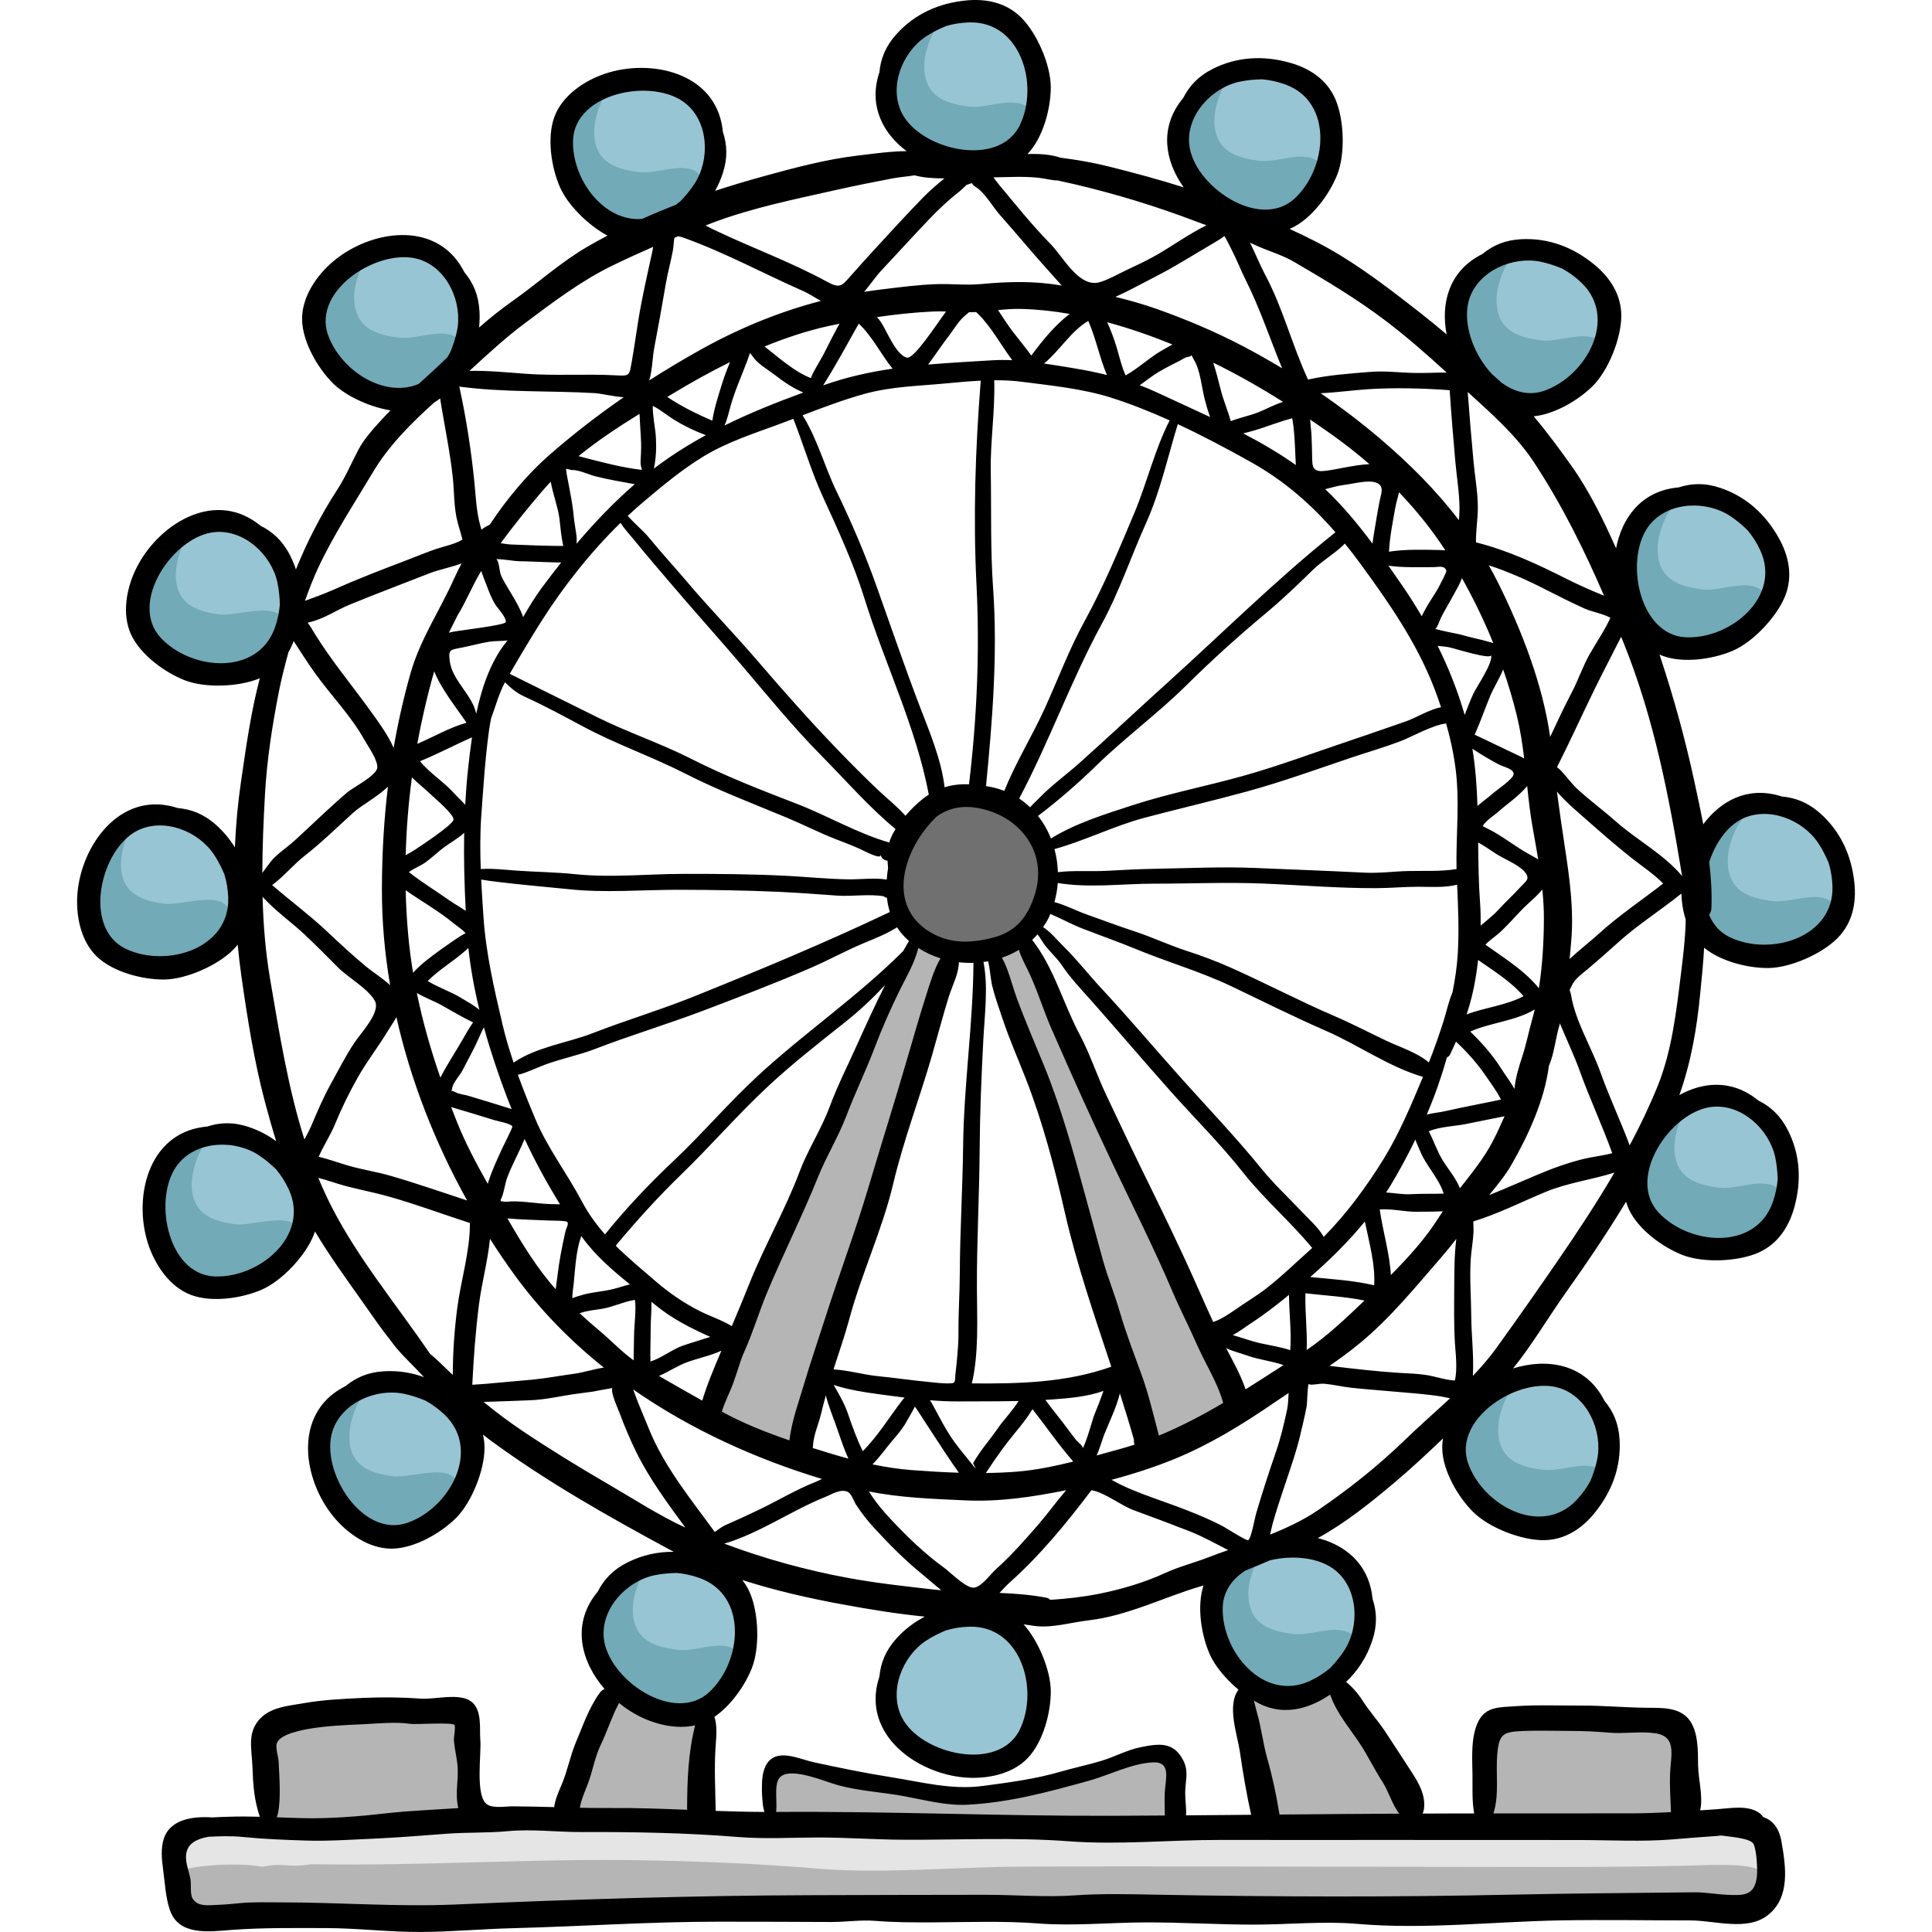 <?xml version="1.0" encoding="iso-8859-1"?>
<!-- Generator: Adobe Illustrator 19.0.0, SVG Export Plug-In . SVG Version: 6.00 Build 0)  -->
<svg version="1.1" id="Layer_1" xmlns="http://www.w3.org/2000/svg" xmlns:xlink="http://www.w3.org/1999/xlink" x="0px" y="0px"
	 viewBox="0 0 512.003 512.003" style="enable-background:new 0 0 512.003 512.003;" xml:space="preserve">
<g>
	<path style="fill:#98C5D3;" d="M94.274,68.602C85.88,71.227,80.953,85.24,85.069,92.6c2.101,3.755,4.91,7.327,8.695,9.492
		c1.806,1.033,3.664,1.168,5.551,1.875c2.409,0.903,4.598,1.767,7.241,1.429c5.196-0.666,8.98-3.954,12.076-7.961
		c1.545-2.001,3.317-3.733,4.245-6.099c1.122-2.862,1.837-6.014,1.608-9.102c-0.337-4.548-2.427-9.505-5.762-12.715
		c-2.183-2.102-5.232-3.736-8.115-4.593C105.249,63.334,101.525,64.764,94.274,68.602z"/>
	<path style="fill:#98C5D3;" d="M160.515,22.578c-9.231,2.825-13.976,16.154-10.454,24.573c2.492,5.958,7.322,11.167,13.746,12.538
		c7.288,1.555,14.232,0.372,19.734-4.911c5.822-5.589,7.348-13.553,4.789-21.243c-1.375-4.13-3.47-8.032-7.459-10.18
		C174.509,19.93,165.658,20.88,160.515,22.578z"/>
	<path style="fill:#98C5D3;" d="M251.082,4.005c-4.576,0.41-9.278,4.874-11.636,8.505c-2.491,3.84-3.066,8.387-3.085,12.871
		c-0.032,7.592,3.508,13.929,10.735,16.756c5.259,2.058,13.407,2.371,18.293-0.785c5.862-3.787,9.743-11.839,9.204-18.783
		C273.809,12.446,264.995,0.773,251.082,4.005z"/>
	<path style="fill:#98C5D3;" d="M327.679,18.963c-5.108,0.423-10.15,4.562-12.368,8.996c-2.021,4.039-2.289,8.399-1.899,12.87
		c0.623,7.133,5.343,13.922,12.171,16.273c2.902,0.999,5.586,1.579,8.676,1.475c3.387-0.114,5.793-1.341,8.654-3.074
		c6.544-3.965,11.184-11.306,11.402-18.981c0.13-4.562-1.294-9.701-4.669-12.852C344.221,18.606,334.37,17.334,327.679,18.963z"/>
	<path style="fill:#98C5D3;" d="M394.905,68.766c-1.568-0.14-3.78,2.184-4.77,3.16c-1.558,1.535-2.696,3.244-3.087,5.424
		c-0.697,3.884-0.691,8.171-0.33,12.086c0.638,6.913,6.706,14.048,13.278,16.326c7.414,2.569,15.999,0.091,21.255-5.474
		c4.77-5.051,6.514-14.654,4.883-21.217c-1.034-4.162-4.184-7.336-7.923-9.282C410.39,65.72,400.586,64.82,394.905,68.766z"/>
	<path style="fill:#98C5D3;" d="M470.482,150.15c2.299-17.886-30.486-27.582-37.28-10.375c-1.387,3.515-2.052,8.317-2.387,12.083
		c-0.615,6.908,1.882,14.325,8.672,17.183c5.701,2.4,13.044,2.395,18.856,0.128C465.649,166.317,469.544,157.448,470.482,150.15z"/>
	<path style="fill:#98C5D3;" d="M461.968,213.412c-9.197,4.345-12.245,15.105-12.003,24.454c0.091,3.535,0.914,7.974,3.279,10.77
		c2.252,2.661,6.296,3.561,9.577,4.018c7.557,1.053,18.461,1.013,23.024-6.324c3.477-5.592,2.905-14.464,1.11-20.593
		c-1.33-4.541-3.847-7.288-7.594-10.062C474.277,211.912,467.312,212.658,461.968,213.412z"/>
	<path style="fill:#98C5D3;" d="M444.15,294.197c-0.508,0.347-1.012,0.711-1.516,1.085c-2.696,2.006-5.16,4.233-6.513,7.365
		c-1.366,3.166-3.042,7.255-2.444,10.734c1.546,8.985,7.674,16.172,16.909,17.677c6.838,1.114,14.639,0.1,18.943-5.708
		c4.832-6.52,5.557-16.076,2.944-23.596c-1.794-5.166-5.752-7.629-10.527-9.745c-2.519-1.117-5.413-1.423-8.157-1.356
		C450.084,290.746,447.058,292.209,444.15,294.197z"/>
	<path style="fill:#98C5D3;" d="M396.714,368.248c-7.572,4.666-13.325,15.295-9.048,23.797c3.205,6.374,11.263,12.042,18.418,12.044
		c4.342,0.001,8.288-0.799,11.676-3.636c2.517-2.108,5.027-5.93,6.211-8.992c2.479-6.405,2.396-14.019-1.738-19.603
		C415.68,363.007,404.122,363.508,396.714,368.248z"/>
	<path style="fill:#98C5D3;" d="M334.582,410.492c-9.603,4.671-16.464,12.046-12.985,23.135c2.129,6.784,7.665,13.611,15.003,14.834
		c7.6,1.267,14.985-1.226,19.558-7.716c3.806-5.402,5.835-12.987,4.361-19.507C357.839,409.39,343.32,409.024,334.582,410.492z"/>
	<path style="fill:#98C5D3;" d="M253.383,427.092c-2.55,0.342-5.433,2.216-7.565,3.568c-3.004,1.904-5.978,4.229-7.856,7.289
		c-2.361,3.846-2.716,8.507-2.504,12.935c0.156,3.242,1.576,7.825,3.937,10.204c2.597,2.615,6.557,4.099,9.96,5.206
		c6.274,2.041,12.806,1.847,18.497-1.525c5.49-3.253,8.5-10.264,8.379-16.51c-0.094-4.873-1.084-9.417-4.089-13.4
		C268.134,429.548,261.838,427.771,253.383,427.092z"/>
	<path style="fill:#98C5D3;" d="M180.238,413.121c-4.647,1.179-8.971,1.851-13.15,4.435c-3.877,2.397-7.254,5.82-8.728,10.19
		c-2.45,7.262-0.744,15.761,5.606,20.263c5.687,4.033,14.045,6.807,21.044,5.675c4.087-0.661,7.892-3.394,10.318-6.731
		c2.513-3.459,2.642-8.451,2.791-12.527c0.154-4.211-0.496-9.255-2.632-12.98C193.022,417.146,187.088,413.563,180.238,413.121z"/>
	<path style="fill:#98C5D3;" d="M123.696,376.632c3.262,8.432,1.989,19.647-5.745,25.161c-6.018,4.29-13.753,6.513-20.553,2.951
		c-3.418-1.79-5.637-4.607-8.224-7.361c-2.334-2.483-4.834-6.16-5.305-9.569c-1.373-9.96,7.371-18.909,16.46-20.919
		C108.928,364.99,121.905,369.532,123.696,376.632z"/>
	<path style="fill:#98C5D3;" d="M80.631,319.924c-0.825,9.44-8.389,19.554-18.245,20.755c-6.848,0.835-12.838-1.061-17.139-6.455
		c-4.491-5.632-4.607-13.114-2.922-19.769c1.845-7.287,9.925-12.546,17.136-13.28c3.748-0.381,7.79,1.249,10.888,3.204
		c1.889,1.193,3.744,2.512,5.225,4.192C77.828,311.124,78.345,314.625,80.631,319.924z"/>
	<path style="fill:#98C5D3;" d="M62.715,242.177c-0.4,4.018-5.092,7.703-8.217,9.699c-3.55,2.268-7.83,3.37-11.964,3.948
		c-6.948,0.971-14.731-1.511-16.806-8.873c-2.19-7.775-1.906-17.5,3.453-24.017c5.171-6.29,12.513-8.537,20.063-5.579
		c3.937,1.542,8.056,3.835,10.511,7.349c1.604,2.296,3.271,4.343,3.955,7.126C64.82,236.355,63.925,240.196,62.715,242.177z"/>
	<path style="fill:#98C5D3;" d="M76.193,166.238c-2.455,3.808-4.574,7.399-8.835,9.5c-3.734,1.841-7.906,2.954-12.044,2.38
		c-3.914-0.544-7.277-1.307-10.72-3.32c-4.255-2.488-5.824-6.081-6.418-10.862c-1.112-8.953,3.131-18.31,10.568-23.508
		c5.928-4.144,14.632-3.171,19.896,1.845c2.583,2.462,4.986,5.335,6.255,8.705C77.034,156.66,76.07,163.126,76.193,166.238z"/>
</g>
<g>
	<path style="fill:#B5B5B5;" d="M103.921,453.427c-9.733,0.041-19.393,0.308-28.54,3.032c-5.354,1.594-5.267,3.02-5.777,8.283
		c-0.493,5.09-2.959,13.08,0.501,17.63c1.311,1.725,3.698,2.085,5.681,2.34c7.592,0.975,14.676-0.123,22.155-1.148
		c6.871-0.942,13.94-0.228,20.877-1.226c3.515-0.505,4.099-0.351,5.043-4.566c1.317-5.884,1.948-13.584,0.801-19.563
		C122.932,449.192,105.377,453.637,103.921,453.427z"/>
	<path style="fill:#B5B5B5;" d="M204.395,483.529c0-4.479-1.539-12.994,2.943-14.846c2.666-1.101,6.941,0.708,9.787,1.258
		c4.031,0.778,8.154,1.012,12.227,1.966c17.061,3.995,34.588,6.22,51.46,0.327c5.397-1.885,11.27-3.041,16.823-4.344
		c3.931-0.922,8.983-2.99,13.048-2.287c0.054,4.336,1.796,8.208,1.614,12.547c-0.093,2.221,0.278,4.839-1.929,6.079
		c-2.868,1.611-11.432,0.661-14.775,0.829c-16.497,0.827-33.234,0.033-49.753,0.033c-8.103,0-16.163-0.108-24.242-0.411
		C215.241,484.443,208.586,485.608,204.395,483.529z"/>
	<path style="fill:#B5B5B5;" d="M392.344,482.65c-0.381-3.908,1.016-7.896,1.18-11.8c0.145-3.465-0.602-7.306,0.857-10.549
		c1.75-3.89,5.766-4.437,9.758-4.853c7.255-0.756,14.271-0.321,21.487,0.255c4.748,0.379,11.182-0.33,15.625,1.798
		c2.164,1.037,2.965,2.931,4.158,4.968c2.254,3.848,3.2,16.795-1.16,19.536c-2.196,1.38-8.394,1.111-10.868,1.304
		c-6.188,0.484-12.427,0.897-18.622,1.117C406.884,484.702,397.112,485.752,392.344,482.65z"/>
</g>
<path style="fill:#707070;" d="M256.001,210.55c-9.676,1.966-17.077,8.414-18.851,18.552c-1.473,8.409,1.997,18.438,10.74,20.664
	c6.774,1.724,15.132,2.593,21.307-1.312c7.212-4.56,11.029-14.142,8.803-22.135c-1.067-3.833-2.932-7.817-5.842-10.482
	c-1.874-1.717-4.158-3.375-6.564-4.275C261.527,210.041,258.319,212.193,256.001,210.55z"/>
<g>
	<path style="fill:#B5B5B5;" d="M201.757,339.856c-1.045,5.575-4.435,12.309-6.744,17.674c-1.844,4.281-4.243,8.436-5.571,12.934
		c-2.584,8.756,9.88,10.868,15.818,12.861c4.174,1.402,5.053,3.073,6.939-1.672c3.032-7.626,5.85-14.973,8.095-22.942
		c2.861-10.154,5.546-20.248,8.798-30.29c3.143-9.711,7.058-19.212,9.907-29.004c3.006-10.335,6.18-20.648,8.646-31.108
		c1.122-4.763,4.804-9.929,4.206-14.896c-2.625-0.364-5.508-3.89-8.17-3.283c-2.021,0.461-2.296,3.141-3.13,4.919
		c-2.077,4.427-4.648,8.629-6.69,13.117c-4.738,10.416-8.8,20.875-13.932,31.11c-2.844,5.672-4.905,11.657-7.809,17.333
		C208.306,324.061,205.866,332.195,201.757,339.856z"/>
	<path style="fill:#B5B5B5;" d="M263.624,253.066c5.875,22.415,15.667,43.751,21.864,66.094c3.34,12.043,7.39,23.832,10.69,35.887
		c1.553,5.671,2.686,11.409,4.601,16.979c0.976,2.839,1.817,7.832,4.164,9.977c2.706,2.474,7.512,1.179,10.428-0.141
		c2.851-1.29,9.261-3.408,10.42-6.515c2.065-5.538-4.355-15.024-6.082-20.017c-3.459-9.994-7.711-20.187-12.46-29.638
		c-5.279-10.506-9.404-21.645-14.232-32.386c-2.671-5.94-5.612-11.7-8.514-17.543c-2.869-5.776-4.785-11.897-7.835-17.583
		c-1.444-2.692-2.707-7.45-5.469-9.146C266.211,245.972,262.841,251.033,263.624,253.066z"/>
	<path style="fill:#B5B5B5;" d="M330.769,448.344c1.889,5.492,1.514,12.667,2.272,18.488c0.534,4.097,0.189,11.296,2.485,14.879
		c1.99,3.106,6.957,3.147,10.197,3.007c6.349-0.274,12.759-0.893,19.096-0.887c2.102,0.002,8.798,0.823,9.938-1.174
		c1.074-1.881-2.239-6.426-3.011-8.121c-3.774-8.285-8.056-15.444-14.311-22.087c-1.899-2.016-3.706-5.386-6.42-5.358
		c-2.14,0.022-4.742,1.806-6.955,2.147C340.883,449.728,337.431,449.604,330.769,448.344z"/>
	<path style="fill:#B5B5B5;" d="M163.053,448.637c-0.937,3.312-3.829,6.595-5.505,9.61c-2.015,3.625-3.352,7.516-4.985,11.293
		c-1.341,3.103-5.223,9.649-2.274,11.91c3.767,2.89,12.295,1.961,16.697,2.077c5.76,0.152,11.774-1.44,17.406-0.908
		c2.666-3.546,2.126-9.492,2.119-13.659c-0.006-3.325,1.284-10.233-1.231-13.008c-1.559-1.719-6.069-1.801-8.31-2.563
		C173.437,452.194,165.758,447.354,163.053,448.637z"/>
</g>
<path style="fill:#E5E5E5;" d="M82.42,483.529c29.081,0.91,58.547-2.662,87.718-1.782c15.819,0.479,30.88,1.522,46.35,3.751
	c17.173,2.472,36.888-0.734,54.286-0.881c35.837-0.301,71.675,0.086,107.512,0.086c23.055,0,46.372,0.391,69.327-0.536
	c4.118-0.167,14.846-1.236,18.113,1.631c1.775,1.558,1.58,5.081,1.948,7.695c1.26,8.943-0.391,10.998-8.806,11.734
	c-9.329,0.817-18.911,2.246-28.267,2.04c-10.036-0.22-19.982-2.041-30.028-2.04c-24.303,0.004-48.206,2.708-72.508,1.773
	c-29.082-1.12-58.191-0.681-87.283-0.317c-27.715,0.347-55.223-1.46-82.945-1.457c-11.894,0.001-23.648,1.999-35.448,3.219
	c-10.532,1.09-20.037-0.036-30.392-0.281c-12.755-0.301-27.964,1.916-40.525-0.592c-6.101-1.219-5.746-4.953-6.129-11.112
	c-0.422-6.77,0.145-10.011,7.154-11.774c4.492-1.129,12.592-1.524,17.02,0.015C75.38,482.593,76.237,485.35,82.42,483.529z"/>
<path style="fill:#B5B5B5;" d="M82.42,494.039c29.081,0.534,58.547-1.56,87.718-1.044c15.819,0.28,30.88,0.893,46.35,2.198
	c17.173,1.448,36.888-0.43,54.286-0.516c35.837-0.177,71.675,0.05,107.512,0.05c23.055,0,46.372,0.229,69.327-0.314
	c4.118-0.097,14.846-0.725,18.113,0.956c1.775,0.912,1.58,2.978,1.948,4.51c1.26,5.24-0.391,6.445-8.806,6.876
	c-9.329,0.479-18.911,1.316-28.267,1.195c-10.036-0.129-19.982-1.196-30.028-1.195c-24.303,0.002-48.206,1.587-72.508,1.039
	c-29.082-0.657-58.191-0.399-87.283-0.185c-27.715,0.204-55.223-0.856-82.945-0.854c-11.894,0.001-23.648,1.172-35.448,1.886
	c-10.532,0.638-20.037-0.021-30.392-0.165c-12.755-0.177-27.964,1.122-40.525-0.347c-6.101-0.714-5.746-2.902-6.129-6.512
	c-0.422-3.968,0.145-5.867,7.154-6.9c4.492-0.661,12.592-0.893,17.02,0.009C75.38,493.49,76.237,495.105,82.42,494.039z"/>
<g>
	<path style="fill:#72AAB7;" d="M97.126,368.312c-3.058,3.754-5.367,10.366-4.273,15.211c1.254,5.552,6.122,7.011,11.246,7.706
		c5.114,0.693,18.719-5.075,17.311,4.969c-0.943,6.727-12.768,10.41-18.529,10.977c-7.328,0.721-11.975-3.405-15.978-9.525
		c-2.607-3.986-3.194-9.281-2.821-14.048C84.621,376.738,88.954,373.644,97.126,368.312z"/>
	<path style="fill:#72AAB7;" d="M55.356,301.521c-3.058,3.754-5.367,10.366-4.273,15.212c1.254,5.552,6.122,7.011,11.246,7.706
		c5.114,0.693,18.719-5.076,17.311,4.969c-0.943,6.727-12.768,10.41-18.529,10.977c-7.328,0.721-11.975-3.405-15.978-9.525
		c-2.607-3.988-3.194-9.281-2.821-14.048C42.85,309.947,47.184,306.853,55.356,301.521z"/>
	<path style="fill:#72AAB7;" d="M36.591,216.573c-3.058,3.754-5.367,10.366-4.273,15.211c1.254,5.552,6.122,7.011,11.246,7.706
		c5.114,0.693,18.719-5.075,17.311,4.971c-0.943,6.727-12.768,10.41-18.529,10.977c-7.328,0.721-11.975-3.405-15.978-9.525
		c-2.608-3.986-3.194-9.281-2.822-14.048C24.086,225,28.419,221.906,36.591,216.573z"/>
	<path style="fill:#72AAB7;" d="M51.144,139.918c-3.058,3.754-5.367,10.366-4.273,15.211c1.254,5.552,6.122,7.011,11.246,7.706
		c5.114,0.693,18.719-5.076,17.311,4.969c-0.943,6.727-12.768,10.41-18.529,10.977c-7.328,0.721-11.975-3.405-15.978-9.525
		c-2.607-3.986-3.194-9.281-2.821-14.048C38.638,148.346,42.971,145.251,51.144,139.918z"/>
	<path style="fill:#72AAB7;" d="M97.956,66.629c0.273,0.799-1.135,2.23-1.62,3.155c-1.845,3.526-3.068,7.986-2.172,11.954
		c1.254,5.552,6.122,7.011,11.246,7.706c4.184,0.566,8.396-1.395,12.615-0.992c5.624,0.537,5.26,5.511,2.398,9.394
		c-1.966,2.668-3.198,4.046-6.329,4.899c-3.352,0.912-6.38,2.299-9.902,2.645c-7.328,0.721-11.975-3.405-15.978-9.525
		c-2.607-3.986-3.194-9.281-2.822-14.047c0.419-5.354,3.942-10.767,8.1-13.932c0.76-0.578,2.815-2.01,3.812-1.744
		C97.683,66.241,97.883,66.412,97.956,66.629z"/>
	<path style="fill:#72AAB7;" d="M161.56,22.754c0.273,0.799-1.135,2.23-1.62,3.155c-1.845,3.526-3.068,7.986-2.172,11.954
		c1.254,5.552,6.122,7.011,11.246,7.706c4.184,0.566,8.396-1.395,12.615-0.992c5.624,0.537,5.26,5.51,2.398,9.394
		c-1.966,2.668-3.198,4.046-6.329,4.899c-3.352,0.912-6.38,2.299-9.902,2.645c-7.328,0.721-11.975-3.405-15.978-9.525
		c-2.607-3.986-3.194-9.281-2.822-14.048c0.419-5.353,3.942-10.767,8.1-13.932c0.76-0.578,2.815-2.01,3.812-1.744
		C161.285,22.366,161.485,22.536,161.56,22.754z"/>
	<path style="fill:#72AAB7;" d="M249.026,5.394c0.273,0.799-1.135,2.23-1.62,3.155c-1.845,3.526-3.068,7.986-2.172,11.954
		c1.254,5.552,6.122,7.011,11.246,7.706c4.184,0.566,8.396-1.395,12.615-0.992c5.624,0.537,5.26,5.511,2.398,9.394
		c-1.966,2.668-3.198,4.047-6.329,4.899c-3.352,0.912-6.38,2.299-9.902,2.645c-7.328,0.721-11.975-3.405-15.978-9.525
		c-2.607-3.986-3.194-9.281-2.822-14.048c0.419-5.353,3.942-10.767,8.1-13.932c0.76-0.578,2.815-2.01,3.812-1.744
		C248.751,5.006,248.951,5.177,249.026,5.394z"/>
	<path style="fill:#72AAB7;" d="M325.923,19.745c0.273,0.799-1.135,2.23-1.62,3.155c-1.845,3.526-3.068,7.986-2.172,11.954
		c1.254,5.552,6.122,7.011,11.246,7.706c4.184,0.566,8.396-1.395,12.615-0.992c5.624,0.537,5.26,5.511,2.398,9.394
		c-1.966,2.668-3.198,4.046-6.329,4.899c-3.352,0.912-6.38,2.299-9.902,2.645c-7.328,0.721-11.975-3.405-15.978-9.525
		c-2.607-3.986-3.194-9.281-2.821-14.048c0.419-5.354,3.942-10.767,8.1-13.932c0.76-0.578,2.815-2.01,3.812-1.744
		C325.649,19.358,325.848,19.528,325.923,19.745z"/>
	<path style="fill:#72AAB7;" d="M400.688,67.344c0.273,0.799-1.135,2.23-1.62,3.155c-1.845,3.526-3.068,7.986-2.172,11.954
		c1.254,5.552,6.122,7.011,11.246,7.706c4.184,0.566,8.396-1.395,12.615-0.992c5.624,0.537,5.26,5.511,2.398,9.394
		c-1.966,2.668-3.198,4.047-6.329,4.899c-3.352,0.912-6.38,2.299-9.902,2.645c-7.328,0.721-11.975-3.405-15.978-9.525
		c-2.607-3.988-3.194-9.281-2.822-14.048c0.419-5.353,3.942-10.767,8.1-13.932c0.76-0.578,2.815-2.01,3.812-1.744
		C400.414,66.955,400.613,67.125,400.688,67.344z"/>
	<path style="fill:#72AAB7;" d="M443.388,133.348c0.273,0.799-1.135,2.23-1.62,3.155c-1.845,3.526-3.068,7.986-2.172,11.954
		c1.254,5.552,6.122,7.011,11.246,7.706c4.184,0.566,8.396-1.395,12.615-0.992c5.624,0.537,5.26,5.511,2.398,9.394
		c-1.966,2.668-3.198,4.046-6.329,4.899c-3.352,0.912-6.381,2.299-9.902,2.645c-7.328,0.721-11.975-3.405-15.978-9.525
		c-2.607-3.988-3.194-9.281-2.821-14.048c0.419-5.353,3.942-10.767,8.1-13.932c0.76-0.578,2.815-2.01,3.812-1.744
		C443.114,132.959,443.314,133.131,443.388,133.348z"/>
	<path style="fill:#72AAB7;" d="M461.968,215.95c0.273,0.799-1.135,2.23-1.62,3.155c-1.845,3.526-3.068,7.986-2.172,11.954
		c1.254,5.552,6.122,7.011,11.246,7.706c4.184,0.566,8.396-1.395,12.615-0.992c5.624,0.537,5.26,5.511,2.398,9.394
		c-1.966,2.668-3.198,4.047-6.329,4.899c-3.352,0.912-6.381,2.299-9.902,2.645c-7.328,0.721-11.975-3.405-15.978-9.525
		c-2.607-3.986-3.194-9.281-2.821-14.047c0.419-5.353,3.942-10.767,8.1-13.932c0.76-0.578,2.815-2.01,3.812-1.744
		C461.695,215.562,461.894,215.732,461.968,215.95z"/>
	<path style="fill:#72AAB7;" d="M447.841,291.891c0.273,0.799-1.135,2.23-1.62,3.155c-1.845,3.526-3.068,7.986-2.172,11.954
		c1.254,5.552,6.122,7.011,11.246,7.706c4.184,0.566,8.396-1.395,12.615-0.992c5.624,0.536,5.26,5.51,2.398,9.394
		c-1.966,2.668-3.198,4.046-6.329,4.899c-3.352,0.913-6.38,2.299-9.902,2.645c-7.328,0.721-11.975-3.405-15.978-9.525
		c-2.607-3.986-3.194-9.281-2.821-14.048c0.419-5.353,3.942-10.767,8.1-13.932c0.76-0.578,2.815-2.01,3.812-1.744
		C447.568,291.503,447.767,291.673,447.841,291.891z"/>
	<path style="fill:#72AAB7;" d="M401.132,366.671c0.273,0.799-1.135,2.23-1.62,3.155c-1.845,3.526-3.068,7.986-2.172,11.954
		c1.254,5.552,6.122,7.011,11.246,7.706c4.184,0.566,8.396-1.395,12.615-0.992c5.624,0.536,5.26,5.51,2.398,9.394
		c-1.966,2.668-3.198,4.046-6.329,4.899c-3.352,0.912-6.38,2.299-9.902,2.645c-7.328,0.721-11.975-3.405-15.978-9.525
		c-2.607-3.988-3.194-9.281-2.822-14.048c0.419-5.354,3.942-10.767,8.1-13.932c0.76-0.578,2.815-2.01,3.812-1.744
		C400.857,366.283,401.057,366.454,401.132,366.671z"/>
	<path style="fill:#72AAB7;" d="M334.924,410.172c0.273,0.799-1.135,2.23-1.62,3.155c-1.845,3.526-3.068,7.986-2.172,11.954
		c1.254,5.552,6.122,7.011,11.246,7.706c4.184,0.566,8.396-1.395,12.615-0.992c5.624,0.537,5.26,5.511,2.398,9.394
		c-1.966,2.668-3.198,4.047-6.329,4.899c-3.352,0.912-6.38,2.299-9.902,2.645c-7.328,0.721-11.975-3.405-15.978-9.525
		c-2.607-3.986-3.194-9.281-2.821-14.048c0.419-5.353,3.942-10.767,8.1-13.932c0.76-0.578,2.815-2.01,3.812-1.744
		C334.65,409.783,334.85,409.955,334.924,410.172z"/>
	<path style="fill:#72AAB7;" d="M171.797,414.369c0.273,0.799-1.135,2.23-1.62,3.155c-1.845,3.526-3.068,7.986-2.172,11.954
		c1.254,5.552,6.122,7.011,11.246,7.706c4.184,0.566,8.396-1.395,12.615-0.992c5.624,0.537,5.26,5.511,2.398,9.395
		c-1.966,2.668-3.198,4.046-6.329,4.899c-3.352,0.912-6.38,2.299-9.902,2.645c-7.328,0.721-11.975-3.405-15.978-9.525
		c-2.607-3.988-3.194-9.281-2.821-14.048c0.419-5.354,3.942-10.767,8.1-13.932c0.76-0.578,2.815-2.01,3.812-1.744
		C171.524,413.981,171.724,414.152,171.797,414.369z"/>
</g>
<path d="M451.606,251.154c4.366,3.604,11.518,5.404,16.922,5.386c5.89-0.02,14.299-3.726,18.459-7.944
	c3.964-4.019,5.02-9.368,4.437-14.754c-0.768-7.102-3.612-13.475-9.081-18.324c-3.268-2.897-6.568-4.114-10.113-4.427
	c-0.289-0.093-0.577-0.183-0.867-0.264c-8.455-2.364-15.426,1.486-19.981,7.626c-0.726-3.827-1.545-7.595-2.325-11.211
	c-2.427-11.258-5.395-22.031-8.98-32.916c-0.095-0.29-0.199-0.579-0.297-0.869c0.272,0.123,0.547,0.244,0.828,0.35
	c5.502,2.051,13.367,0.896,18.625-1.365c5.41-2.327,11.697-9.031,13.871-14.541c2.072-5.251,0.949-10.586-1.698-15.313
	c-3.489-6.232-8.603-10.982-15.535-13.301c-4.14-1.385-7.654-1.212-11.04-0.111c-0.303,0.028-0.603,0.057-0.902,0.097
	c-9.169,1.197-14.122,8.094-15.654,16.042c-3.361-7.544-7.117-15.239-11.768-21.779c-3.237-4.552-6.496-8.99-10.056-13.204
	c5.578-0.572,11.815-4.245,15.602-7.988c4.188-4.14,7.594-12.676,7.608-18.6c0.013-5.645-2.98-10.201-7.168-13.637
	c-5.524-4.53-12.017-7.085-19.318-6.715c-4.361,0.222-7.568,1.664-10.319,3.926c-0.271,0.136-0.541,0.274-0.803,0.419
	c-8.182,4.506-10.24,12.856-8.678,20.888c-2.234-1.888-4.488-3.757-6.805-5.566c-6.8-5.315-13.672-10.656-21.124-15.238
	c-4.398-2.705-9.011-5.016-13.706-7.163c0.154-0.063,0.31-0.12,0.461-0.189c5.336-2.451,10.068-8.84,12.175-14.161
	c2.17-5.476,1.855-14.661-0.515-20.09c-2.258-5.173-6.832-8.142-12.049-9.602c-6.879-1.926-13.852-1.654-20.388,1.622
	c-3.903,1.956-6.259,4.568-7.869,7.744c-0.194,0.233-0.385,0.468-0.568,0.707c-5.775,7.543-4.152,16.177,0.699,22.956
	c-6.548-2.067-13.184-3.857-19.829-5.515c-4.263-1.064-8.487-1.784-12.809-2.336c-2.533-0.891-5.635-1.061-8.754-0.972
	c0.002-0.002,0.005-0.004,0.007-0.006c4.073-4.229,6.148-11.903,6.168-17.627c0.022-5.89-3.623-14.326-7.811-18.517
	c-3.99-3.992-9.331-5.087-14.722-4.542c-7.107,0.718-13.501,3.515-18.389,8.95c-2.92,3.246-4.161,6.537-4.5,10.082
	c-0.095,0.289-0.186,0.576-0.27,0.866c-2.424,8.434,1.371,15.429,7.473,20.027c-4.259,0.034-8.486,0.644-13.203,1.208
	c-8.349,0.997-16.918,3.311-25.025,5.546c-4.205,1.159-8.374,2.408-12.501,3.762c0.794-1.44,1.475-2.971,2.01-4.608
	c1.355-4.151,1.158-7.662,0.032-11.04c-0.029-0.301-0.062-0.603-0.103-0.901c-2.054-14.896-19.09-18.552-31.175-14.472
	c-5.457,1.843-11.299,5.759-13.381,11.468c-2.013,5.516-0.8,13.373,1.499,18.615c2.078,4.739,7.539,10.128,12.583,12.814
	c-1.835,0.966-3.653,1.97-5.454,3.017c-6.903,4.016-12.961,9.543-19.473,14.142c-3.191,2.254-6.2,4.657-9.102,7.185
	c0.149-1.42,0.191-2.872,0.104-4.358c-0.253-4.358-1.719-7.557-3.999-10.291c-0.137-0.27-0.278-0.538-0.425-0.801
	c-7.349-13.119-24.544-10.306-34.307-2.097c-4.409,3.707-8.417,9.485-8.273,15.561c0.14,5.87,4.135,12.743,8.188,16.785
	c3.418,3.408,9.783,6.267,15.231,7.173c-0.756,0.765-1.501,1.541-2.228,2.337c-2.274,2.491-4.71,5.109-6.277,8.093
	c-1.868,3.56-3.408,7.214-5.603,10.597c-4.296,6.62-7.995,13.772-10.948,21.118c-0.42-1.267-0.942-2.52-1.573-3.757
	c-1.984-3.889-4.613-6.227-7.799-7.813c-0.235-0.192-0.471-0.381-0.711-0.562c-12.004-9.056-26.617,0.436-32.253,11.879
	c-2.545,5.168-3.893,12.07-1.316,17.574c2.489,5.319,8.911,10.003,14.248,12.073c5.409,2.098,14.394,1.756,19.835-0.558
	c-2.384,9.012-3.679,18.466-5.019,27.638c-0.833,5.701-1.339,11.445-1.587,17.202c-1.337-2.19-3.008-4.209-5.047-6.016
	c-3.268-2.897-6.568-4.114-10.113-4.427c-0.289-0.093-0.577-0.183-0.867-0.264c-14.481-4.051-24.621,10.119-25.693,22.829
	c-0.484,5.74,0.78,12.657,5.189,16.843c4.257,4.043,11.948,6.062,17.67,6.041c5.89-0.02,14.299-3.726,18.459-7.944
	c0.414-0.419,0.788-0.856,1.139-1.302c0.269,2.717,0.572,5.429,0.956,8.13c1.58,11.135,3.406,22.792,6.299,33.656
	c0.912,3.427,1.886,6.878,2.952,10.307c-2.16-1.586-4.576-2.868-7.277-3.771c-4.141-1.385-7.654-1.212-11.04-0.111
	c-0.303,0.027-0.603,0.057-0.902,0.097c-14.91,1.947-18.688,18.957-14.695,31.071c1.804,5.47,5.678,11.339,11.372,13.463
	c5.502,2.051,13.367,0.896,18.625-1.365c5.41-2.327,11.697-9.031,13.871-14.541c0.122-0.308,0.23-0.618,0.331-0.928
	c3.787,6.39,8.218,12.451,12.478,18.492c2.617,3.711,5.103,7.357,7.84,10.774c1.865,2.601,4.198,4.788,6.427,7.096
	c0.72,0.746,1.433,1.497,2.145,2.248c-3.262-1.189-6.751-1.755-10.448-1.567c-4.361,0.222-7.568,1.664-10.319,3.925
	c-0.271,0.136-0.541,0.274-0.805,0.419c-13.171,7.254-10.482,24.469-2.343,34.29c3.676,4.435,9.424,8.486,15.501,8.385
	c5.871-0.097,12.772-4.044,16.843-8.068c4.188-4.14,7.594-12.676,7.608-18.6c0.002-1.246-0.148-2.435-0.419-3.574
	c0.617,0.49,1.229,0.983,1.867,1.453c15.084,11.104,31.327,20.244,47.7,29.097c0.337,0.182,0.683,0.353,1.022,0.531
	c-4.182-0.05-8.324,0.826-12.302,2.819c-3.903,1.956-6.259,4.568-7.869,7.744c-0.194,0.233-0.385,0.468-0.568,0.707
	c-6.397,8.354-3.717,18.045,2.373,25.074c-0.481,0.209-0.935,0.554-1.311,1.078c-2.818,3.921-4.469,8.749-6.311,13.137
	c-1.49,3.548-2.166,7.385-3.669,10.957c-0.896,2.131-1.758,3.969-2.06,6.142c-3.669-0.096-7.338-0.19-11.009-0.206
	c-1.801-0.008-5.241,0.619-6.841-0.565c-3.114-2.307-1.411-13.252-1.714-16.916c-0.26-3.158,0.548-8.057-2.42-10.293
	c-3.143-2.369-9.563-0.518-13.185-0.768c-5.273-0.364-10.327-0.435-15.664-0.183c-5.055,0.239-10.417,0.48-15.402,1.369
	c-4.289,0.765-9.153,1.017-12.104,4.576c-2.994,3.611-1.784,7.794-1.631,12.091c0.186,5.229,0.455,8.891,1.956,13.449
	c-2.787-0.072-5.57-0.106-8.318-0.001c-1.199,0.046-2.695,0.07-4.26,0.177c-5.048-0.34-11.18,0.415-12.866,5.673
	c-0.779,2.427-0.575,5.309-0.219,7.785c0.51,3.555,0.659,7.643,1.825,11.052c2.348,6.868,10.194,5.779,16.183,5.32
	c8.322-0.637,16.631-0.513,24.996-0.504c8.466,0.007,16.998,1.073,25.394,1.03c8.072-0.042,16.235-0.795,24.335-1
	c18.091-0.459,36.236-1.725,54.345-1.722c9.998,0.002,19.998,0.034,29.995,0.079c3.915,0.018,7.813-0.615,11.698-0.299
	c5.272,0.428,10.493,0.419,15.781,0.391c9.093-0.048,18.327-0.408,27.392,0.296c9.335,0.725,19.117-0.26,28.528-0.28
	c9.452-0.02,18.917,0.574,28.393,0.589c9.063,0.014,18.673-0.97,27.654-0.198c17.955,1.543,36.16-0.627,54.122-0.93
	c11.4-0.192,22.819,0.012,34.22,0.016c6.376,0.002,14.895,2.903,20.399-1.355c6.107-4.724,4.806-13.009,3.664-19.565
	c-0.658-3.774-2.465-5.67-4.884-6.509c-0.245-0.388-0.572-0.751-1.007-1.061c-3.054-2.181-7.832-1.207-11.345-0.972
	c-1.439,0.096-2.87,0.194-4.301,0.29c0.84-3.752-0.513-8.175-0.555-11.957c-0.043-3.823,0.095-9-2.455-12.182
	c-2.59-3.23-7.308-3.019-11.067-3.047c-5.81-0.043-11.557-0.597-17.352-0.579c-5.869,0.018-11.801-0.243-17.656,0.174
	c-3.87,0.276-7.64,0.05-9.62,3.855c-2.125,4.084-1.712,9.771-1.64,14.193c0.053,3.207-0.171,6.983,0.446,10.361
	c-1.547,0.001-3.093,0.001-4.64,0.002c-3.008,0.001-6.016,0.026-9.024,0.036c0.174-0.369,0.301-0.773,0.36-1.21
	c0.48-3.625-1.331-6.82-3.256-9.769c-2.354-3.607-4.694-7.265-7.073-10.842c-1.859-2.794-4.091-5.236-5.904-8.063
	c-1.269-1.98-2.687-3.603-4.397-5.008c3.13-2.994,5.532-6.654,6.961-11.029c1.355-4.151,1.158-7.662,0.032-11.04
	c-0.029-0.301-0.062-0.603-0.103-0.901c-1.169-8.476-7.19-13.308-14.387-15.151c7.309-4.006,13.977-9.364,20.311-14.7
	c4.419-3.723,8.671-7.688,12.873-11.711c-0.152,0.893-0.235,1.797-0.213,2.709c0.14,5.87,4.135,12.743,8.188,16.785
	c4.171,4.159,12.73,7.504,18.654,7.476c5.645-0.027,10.18-3.053,13.585-7.267c4.49-5.556,6.998-12.067,6.575-19.366
	c-0.252-4.358-1.719-7.557-3.998-10.29c-0.137-0.27-0.278-0.538-0.425-0.801c-5.109-9.121-14.977-10.537-23.798-7.796
	c5.048-6.271,9.299-13.505,13.833-19.895c5.538-7.805,11.059-15.927,16.103-24.29c0.203,0.71,0.457,1.404,0.772,2.076
	c2.489,5.319,8.911,10.004,14.248,12.073c5.491,2.13,14.673,1.75,20.086-0.659c5.157-2.295,8.093-6.889,9.515-12.117
	c1.877-6.893,1.554-13.864-1.769-20.375c-1.984-3.889-4.613-6.227-7.801-7.813c-0.235-0.192-0.471-0.381-0.711-0.562
	c-6.593-4.974-13.97-4.345-20.216-0.88c3.087-8.686,4.661-17.743,5.53-26.979C450.966,259.22,451.416,255.185,451.606,251.154z
	 M33.346,251.455c-11.528-5.471-6.804-26.283,2.981-31.289c7.007-3.585,16.209,0.041,20.377,6.298
	c1.104,1.657,1.994,3.433,2.768,5.263c0.59,1.95,0.944,4.033,1.009,6.236C60.882,251.481,44.08,256.55,33.346,251.455z
	 M461.472,217.118c7.007-3.585,16.209,0.04,20.377,6.298c1.104,1.657,1.993,3.433,2.768,5.263c0.59,1.95,0.944,4.033,1.009,6.236
	c0.401,13.519-16.401,18.588-27.134,13.494c-2.701-1.282-4.5-3.413-5.56-5.979c0.353-0.468,0.582-1.037,0.61-1.696
	c0.169-3.994-0.081-8.122-0.575-12.273C454.568,223.499,457.625,219.086,461.472,217.118z M445.777,232.17
	c-4.673-5.664-12.019-9.584-17.445-14.385c-3.292-2.913-6.848-5.54-10.101-8.49c-1.705-1.547-2.941-3.343-4.498-5.005
	c-0.319-0.341-0.706-0.665-1.112-0.99c3.448-6.777,6.56-13.712,9.913-20.555c2.24-4.569,4.592-9.041,6.883-13.587
	c0.063-0.125,0.135-0.257,0.21-0.391c0.27,0.667,0.544,1.33,0.813,1.999C438.339,190.487,442.361,211.244,445.777,232.17z
	 M345.953,342.738c5.183,0.591,10.545,0.882,15.656,1.914c-4.845,4.637-9.779,9.348-15.321,13.11
	C346.488,352.76,345.811,347.712,345.953,342.738z M70.22,210.551c0.507-9.167,1.933-18.313,3.703-27.339
	c0.677-3.453,1.581-6.929,2.515-10.35c0.538-0.938,0.995-1.932,1.389-2.96c1.855,2.842,3.659,5.706,5.644,8.474
	c4.316,6.023,9.587,11.336,13.203,17.862c0.809,1.46,3.653,5.436,3.286,7.348c-0.401,2.083-6.332,5.039-7.978,6.446
	c-4.729,4.045-9.207,8.421-13.767,12.612c-1.778,1.634-3.835,2.994-5.567,4.697c-1.04,1.023-2.06,2.625-3.13,3.996
	C69.534,224.414,69.836,217.482,70.22,210.551z M170.105,124.527c-5.416-0.629-10.736-2.068-16.003-3.441
	c-0.247-0.065-0.511-0.136-0.781-0.209c5.062-4.12,10.608-7.769,16.156-11.203c0.104,2.558,0.324,5.082,0.419,7.639
	c0.063,1.706-0.079,3.433-0.138,5.043C169.73,123.071,169.907,123.802,170.105,124.527z M176.411,75.394
	c0.507-2.981,1.307-5.843,1.872-8.807c0.344-1.805,0.226-3.007,0.493-3.589c0.311-0.129,0.623-0.257,0.935-0.385
	c0.409,0.047,0.97,0.208,1.769,0.496c10.714,3.868,21.01,9.468,31.395,14.031c1.375,0.604,2.981,1.676,4.657,2.611
	c-11.133,2.895-21.827,7.316-31.913,12.947c-4.664,2.604-9.165,5.301-13.559,8.109c0.823-2.83,0.897-6.383,1.29-8.437
	C174.432,86.721,175.448,81.061,176.411,75.394z M256.107,49.017c2.44-0.812,0.778-0.49,2.455,0.532
	c2.437,1.487,4.42,5.102,6.25,7.207c2.145,2.469,4.308,4.906,6.424,7.404c3.307,3.904,6.737,7.71,10.146,11.526
	c-7.137-1.268-14.115-1.094-21.342-0.412c-3.935,0.372-7.845-0.097-11.785,0.025c-4.837,0.149-9.85,0.83-14.659,1.404
	c-1.538,0.183-3.066,0.407-4.589,0.65c1.683-1.993,3.184-4.202,4.318-5.41c4.304-4.587,8.525-9.244,12.863-13.797
	c2.619-2.749,5.239-5.197,8.246-7.546C254.836,50.285,256.172,48.994,256.107,49.017z M324.405,62.511
	c0.265,0.081,2.028,3.764,2.132,3.962c1.282,2.456,2.251,5.064,3.497,7.54c3.813,7.57,6.492,15.694,9.738,23.581
	c-3.401-2.05-6.862-4.01-10.394-5.862c-7.246-3.801-15.057-7.1-22.756-9.827c-3.714-1.316-7.361-2.337-11.026-3.228
	c3.432-1.531,6.849-3.453,10.023-5.058c5.528-2.796,10.85-6.204,16.204-9.326C322.026,64.179,324.686,62.597,324.405,62.511z
	 M350.8,327.779c-1.447-2.483-3.664-4.41-5.692-6.55c-3.605-3.807-7.51-7.441-10.816-11.514
	c-6.643-8.186-13.851-15.723-20.878-23.561c-7.267-8.105-14.278-16.423-21.715-24.424c-3.339-3.594-6.391-7.543-9.875-10.952
	c-1.826-1.786-3.339-3.764-5.383-5.07c0.59-0.859,1.135-1.762,1.594-2.743c0.116-0.249,0.204-0.509,0.311-0.761
	c2.848,1.206,5.665,2.764,8.508,3.87c4.721,1.835,9.555,3.529,14.223,5.457c8.429,3.481,17.222,5.991,25.46,9.938
	c8.256,3.955,16.486,8.066,24.876,11.725c8.487,3.703,16.774,9.6,25.691,12.191c-3.061,7.294-6.284,15.05-10.403,21.713
	C362.142,314.469,356.924,321.598,350.8,327.779z M364.161,340.613c-5.504-1.291-11.291-1.623-16.938-2.187
	c5.09-4.419,10.103-9.367,14.476-14.704C362.847,329.244,364.534,335.274,364.161,340.613z M257.878,420.752
	c-2.105-0.069-6.064-4.123-7.836-5.404c-4.975-3.598-9.521-7.991-13.718-12.458c-2.153-2.292-4.104-4.571-5.799-7.24
	c-0.087-0.136-0.171-0.274-0.256-0.414c8.235,1.704,17.202,1.988,25.493,2.376c9.18,0.43,17.91-0.914,26.788-2.692
	c-2.593,2.998-4.944,6.293-7.503,9.241c-3.605,4.153-7.095,8.11-11.203,11.793C262.429,417.22,259.933,420.819,257.878,420.752z
	 M172.628,344.977c0.26,0.215,0.525,0.426,0.783,0.642c4.522,3.771,9.579,6.33,14.819,8.673c-2.424,0.802-4.864,1.492-7.285,2.329
	c-2.759,0.954-5.637,3.286-8.571,4.199c-0.088-3.01,0.076-6.066,0.066-9.05C172.433,349.765,172.716,347.278,172.628,344.977z
	 M182.148,360.979c3.018-1.091,6.13-1.688,9.031-3.026c-0.076,0.182-0.154,0.362-0.231,0.543c-1.663,3.93-3.572,8.407-4.837,12.69
	c-3.845-2.171-7.681-4.321-11.487-6.547C177.174,363.566,179.56,361.914,182.148,360.979z M185.198,347.325
	c-4.245-2.18-7.958-4.765-11.579-7.885c-3.643-3.139-7.177-6.065-10.397-9.256c0.053-0.09,0.093-0.184,0.13-0.278
	c5.422-6.499,11.165-12.831,17.241-18.717c7.891-7.647,15.058-15.969,23.118-23.458c6.383-5.931,13.377-11.398,20.203-16.81
	c3.89-3.086,7.377-6.378,10.648-9.872c-2.638,5.263-5.088,10.605-7.52,16.014c-2.465,5.481-5.123,10.72-7.225,16.374
	c-2.203,5.925-5.736,11.257-7.933,17.109c-3.804,10.138-9.37,19.747-13.362,29.797c-1.48,3.727-3.025,7.415-4.582,11.095
	C191.236,349.796,188.008,348.767,185.198,347.325z M152.787,142.101c-0.209-1.77-0.593-3.546-0.753-5.355
	c-0.272-3.097-0.925-6.142-1.488-9.208c-0.245-1.094-0.432-2.199-0.556-3.316c0.507,0.083,1.005,0.203,1.495,0.359
	c1.672-0.167,4.542,1.185,6.195,1.611c3.509,0.907,7.008,1.478,10.531,2.126c-5.516,4.782-10.663,10.167-15.418,15.774
	C152.833,143.429,152.865,142.767,152.787,142.101z M164.44,138.567c1.121,1.724,2.613,3.283,3.855,4.824
	c2.98,3.698,6.082,7.249,9.146,10.87c6.408,7.572,13.041,14.889,19.482,22.462c6.779,7.972,13.435,16.136,20.779,23.561
	c6.461,6.532,12.552,13.585,19.638,19.438c-0.036,0.056-0.079,0.109-0.114,0.165c-0.767,1.227-1.25,2.325-1.568,3.39
	c-8.408-2.409-16.344-7.114-24.508-10.261c-9.379-3.615-18.971-7.342-27.957-11.909c-8.202-4.168-16.949-7.042-25.175-11.165
	c-7.645-3.833-15.323-7.555-22.934-11.366c2.739-4.714,5.489-9.376,8.426-13.996C149.337,155.414,156.475,146.346,164.44,138.567z
	 M233.371,226.473c0.23,1.072,1,1.561,1.832,1.603c0.033,0.639,0.08,1.298,0.142,2.013c-0.158,1.009-0.278,2.014-0.351,3.007
	c-3.289-0.528-6.937-0.012-10.213-0.062c-5.48-0.083-11.009-0.664-16.49-0.939c-9.102-0.46-18.133-0.524-27.189-0.508
	c-9.588,0.018-19.172,1.071-28.724,0.076c-5.22-0.543-10.34-0.579-15.553-0.944c-3.024-0.211-6.316-0.629-9.42-0.412
	c-0.176-4.771-0.189-9.539,0.158-14.347c0.538-7.438,1-14.794,2.007-22.204c0.155-1.144,0.35-2.258,0.572-3.354
	c1.181-3.212,2.079-6.569,3.677-9.589c1.529,1.472,3.014,2.817,5.192,3.802c5.294,2.395,10.454,5.216,15.591,7.96
	c8.812,4.708,18.249,7.971,27.136,12.504c8.657,4.416,17.818,7.88,26.751,11.604c4.349,1.812,8.5,3.936,12.892,5.665
	c2.273,0.895,4.531,1.704,6.753,2.746C229.14,225.562,233.704,228.024,233.371,226.473z M137.177,148.713
	c3.868,0.083,7.686,0.296,11.55,0.362c-1.735,2.181-3.429,4.374-5.046,6.562c-1.8,2.437-3.468,5.13-5.046,7.899
	c-1.311-4.006-5.126-8.871-5.967-11.372c-0.345-1.025-0.384-3.375-1.151-3.996C133.305,148.176,136.359,148.694,137.177,148.713z
	 M132.674,143.951c3.535-4.793,7.245-9.405,11.176-13.98c0.678-0.789,1.383-1.556,2.102-2.313c0.593,3.37,1.994,7.011,2.303,9.771
	c0.257,2.289,0.483,4.87,1.013,7.265c-4.647-0.027-9.275-0.208-13.917-0.402C134.625,144.262,133.677,144.087,132.674,143.951z
	 M126.202,189.159c-0.97-4.939-6.345-8.806-7.004-13.911c-0.432-3.341,0.165-3,3.524-3.692c2.33-0.481,4.626-1.099,6.974-1.501
	c1.212-0.208,3.074-0.131,4.819-0.326C130.16,174.906,127.717,181.985,126.202,189.159z M123.011,220.703
	c-0.129,6.874,0.057,13.728,0.418,20.689c-1.502-1.04-3.161-1.948-4.27-2.734c-3.589-2.543-7.35-4.807-10.795-7.543
	c1.362-1.036,3.158-1.663,4.474-2.631c1.792-1.318,3.361-2.872,5.172-4.182C119.331,223.347,121.436,222.164,123.011,220.703z
	 M120.428,210.323c-2.583-2.945-6.552-5.43-9.121-8.588c4.668-1.898,9.145-4.306,13.779-6.325c-0.435,2.911-0.765,5.752-1.049,8.389
	c-0.341,3.18-0.578,6.331-0.751,9.471C122.318,212.173,121.175,211.175,120.428,210.323z M123.448,251.84
	c0.224-0.201,0.452-0.407,0.678-0.617c0.592,5.526,1.608,11.009,2.926,16.429c-1.413-1.257-3.061-2.081-4.905-3.223
	c-2.538-1.573-6.106-2.771-8.802-4.453C116.405,256.914,120.211,254.742,123.448,251.84z M123.635,191.536
	c-4.586,1.28-8.69,3.755-13.05,5.59c0.552-3.018,1.167-6.024,1.86-9.012c0.774-3.333,1.638-6.815,2.626-10.203
	C117.029,182.765,121.061,187.717,123.635,191.536z M114.513,210.857c0.89,0.856,5.857,5.026,5.666,6.374
	c-0.194,1.364-8.538,6.859-10.084,7.884c-0.827,0.548-1.71,1.029-2.579,1.525c0.175-6.895,0.725-13.781,1.647-20.617
	C110.912,207.727,112.878,209.286,114.513,210.857z M120.22,244.694c0.362,0.3,3.168,2.246,3.157,2.722
	c0.012-0.513-7.071,4.603-6.594,4.25c-2.622,1.933-5.157,3.724-7.315,6.123c-0.575-3.473-1.033-6.989-1.342-10.572
	c-0.324-3.758-0.53-7.524-0.622-11.293C111.722,238.887,116.222,241.379,120.22,244.694z M117.105,266.436
	c2.748,1.536,5.43,3.162,8.271,4.514c-1.02,1.446-1.894,3.004-2.797,4.578c-1.888,3.292-4.146,6.645-5.874,10.062
	c-2.561-7.397-4.686-14.826-6.242-22.447C112.557,264.404,115.072,265.298,117.105,266.436z M119.815,288.454
	c0.174-1.47,2.035-3.436,2.744-4.777c0.936-1.769,1.832-3.557,2.777-5.324c0.983-1.837,1.85-4.089,2.895-6.129
	c1.75,6.357,3.874,12.614,6.182,18.729c0.374,0.992,0.783,1.982,1.182,2.973c-0.323-0.107-0.653-0.213-1.002-0.324
	c-3.496-1.108-7.009-2.159-10.523-3.214c-1.078-0.324-2.346-0.406-3.344-0.923c-0.807-0.419-1.087-0.392-1.151-0.367
	C119.633,289.067,119.758,288.93,119.815,288.454z M133.131,271.319c-2.24-9.606-4.354-18.61-5.019-28.504
	c-0.219-3.253-0.434-6.487-0.592-9.717c4.704,0.859,21.441,2.356,22.82,2.51c9.907,1.106,19.75,0.171,29.686,0.195
	c8.779,0.02,17.502,0.15,26.29,0.543c5.209,0.232,10.378,0.636,15.575,1.002c3.818,0.27,8.461-0.491,12.302,0.178
	c0.239,0.206,0.528,0.347,0.862,0.399c0.14,1.291,0.381,2.554,0.764,3.773c-17.18,8.169-34.669,15.451-52.312,22.537
	c-8.74,3.51-17.722,6.167-26.499,9.593c-6.332,2.471-14.994,3.671-20.895,7.79C134.962,278.213,133.937,274.775,133.131,271.319z
	 M145.243,323.443c0.893,0.038,4.857,0.023,5.117,0.401c0.406,0.588-0.339,1.709-0.493,2.396c-0.903,4.049-1.685,7.928-2.153,12.049
	c-0.099,0.871-0.308,2.084-0.447,3.377c-4.926-5.521-9.067-12.287-12.79-18.768C138.065,323.208,141.631,323.293,145.243,323.443z
	 M134.051,318.493c-0.46-0.052-0.919-0.104-1.378-0.157c0.014-0.136,0.027-0.266,0.041-0.428c0.882-1.744,1.034-4.079,1.737-5.919
	c1.322-3.459,3.147-6.731,4.582-10.146c2.773,5.93,5.922,11.759,9.384,17.309c-1.156-0.039-2.28-0.033-3.173-0.076
	C141.743,318.906,137.488,318.086,134.051,318.493z M141.839,296.477c-1.6-3.816-3.168-7.703-4.596-11.637
	c2.483-0.59,4.966-1.872,7.254-2.714c4.374-1.608,8.907-2.479,13.218-4.146c9.445-3.65,19.129-6.535,28.602-10.129
	c9.569-3.63,19.214-7.314,28.612-11.38c4.748-2.054,9.294-4.573,14.08-6.571c2.983-1.244,6.005-2.418,8.715-4.155
	c0.758,1.165,1.68,2.272,2.812,3.302c0.117,0.107,0.242,0.204,0.361,0.308c-0.528,0.893-1.039,1.79-1.547,2.687
	c-11.965,11.974-25.949,21.489-38.382,32.94c-7.877,7.255-14.784,15.429-22.563,22.761c-6.39,6.023-12.556,12.541-18.075,19.387
	c-2.315-2.622-4.405-5.489-6.17-8.826C150.222,310.873,145.094,304.244,141.839,296.477z M152.053,340.032
	c0.331-3.521,0.536-7.096,1.403-10.553c0.148-0.588,0.368-1.236,0.602-1.911c0.096,0.133,0.186,0.272,0.283,0.405
	c3.451,4.768,7.981,8.665,12.599,12.403c-1.474,0.346-2.926,0.859-4.375,1.222c-3.038,0.761-6.011,0.816-8.958,1.793
	c-0.661,0.176-1.305,0.399-1.942,0.643C151.663,342.698,151.932,341.326,152.053,340.032z M194.218,366.812
	c1.112-2.939,1.809-5.888,3.109-8.781c2.259-5.023,3.807-10.32,5.931-15.411c4.287-10.275,9.377-20.381,13.54-30.721
	c2.216-5.503,5.387-10.612,7.51-16.203c2.336-6.156,5.224-12.06,7.548-18.198c1.902-5.02,4.03-9.845,6.377-14.652
	c1.848-3.788,4.132-7.534,5.141-11.624c1.819,1.181,3.802,2.094,5.871,2.747c-1.711,2.897-2.777,6.598-3.704,9.491
	c-1.75,5.458-3.344,11.013-4.946,16.52c-3.375,11.602-7.021,23.15-10.461,34.727c-3.514,11.823-7.877,23.361-11.612,35.088
	c-1.791,5.623-3.725,11.184-5.396,16.856c-1.365,4.635-3.385,10.099-3.911,15.065c-6.153-2.102-12.189-4.474-17.914-7.613
	C192.045,371.584,193.286,369.274,194.218,366.812z M258.889,341.057c-0.035-12.113,0.645-24.159,0.729-36.246
	c0.069-9.817,0.466-19.644,0.984-29.434c0.353-6.673,1.324-13.835,0.032-20.449c0.408-0.054,0.819-0.101,1.223-0.174
	c0.54,2.122,0.652,4.741,1.12,6.635c0.713,2.882,1.738,5.684,2.675,8.5c1.857,5.576,4.175,10.781,6.298,16.24
	c4.406,11.333,7.547,23.338,10.248,35.196c3.178,13.949,7.849,27.366,12.303,40.872c-11.887,4.235-24.429,4.528-36.952,4.423
	C259.455,358.585,258.914,349.25,258.889,341.057z M258.123,388.685c-0.524-0.651-1.049-1.302-1.572-1.953
	c-1.146-1.444-2.376-2.891-3.463-4.374c-2.391-3.263-4.003-6.597-5.931-10.115c-0.233-0.426-0.469-0.805-0.707-1.159
	c2.545,0.204,5.088,0.326,7.608,0.312c5.321-0.028,10.598,0.008,15.879-0.117c-1.494,2.468-3.842,4.853-5.373,7.066
	c-2.245,3.246-4.716,5.966-6.685,9.407C258.629,389.21,258.711,389.521,258.123,388.685z M254.116,390.293
	c-4.154-0.128-8.301-0.382-12.406-0.693c-3.578-0.272-7.057-0.812-10.49-1.527c2.077-2.083,3.72-4.519,5.678-6.774
	c1.071-1.233,1.969-2.364,2.862-3.733c0.3-0.46,2.802-4.85,2.683-4.817C242.583,372.709,250.228,384.907,254.116,390.293z
	 M255.238,303.709c-0.129,11.287-0.834,22.528-0.882,33.84c-0.022,5.192-0.387,10.285-0.35,15.459
	c0.02,2.754-0.232,5.522-0.488,8.265c-0.099,1.059-0.228,2.116-0.35,3.173c-0.1,0.862,0.152,2.031-0.853,2.122
	c-2.105,0.189-4.402-0.167-6.499-0.364c-4.382-0.412-8.735-1.076-13.116-1.499c-3.739-0.362-7.88-1.579-11.814-1.8
	c1.433-4.461,2.99-8.911,4.205-13.411c3.262-12.079,8.719-23.559,11.619-35.794c2.743-11.574,7.015-22.675,10.303-34.092
	c1.49-5.17,2.858-10.428,4.457-15.554c0.863-2.769,2.615-6.018,2.641-9.048c1.284,0.149,2.579,0.199,3.868,0.158
	C257.876,271.346,255.425,287.458,255.238,303.709z M215.453,383.234c0.102-2.863,1.481-5.802,2.143-8.578
	c0.388-1.627,0.81-3.237,1.25-4.843c0.728,2.767,1.834,5.511,2.76,8.096c0.992,2.775,1.938,5.861,3.232,8.637
	c-3.153-0.846-6.29-1.8-9.452-2.807C215.414,383.575,215.447,383.413,215.453,383.234z M224.798,374.872
	c-0.97-2.879-2.388-5.281-3.865-7.837c4.116,1.342,8.312,1.947,12.806,2.56c1.98,0.27,3.979,0.538,5.99,0.786
	c-0.27,0.292-0.542,0.606-0.82,0.97c-3.258,4.271-6.362,9.344-10.264,13.221C227.101,381.483,225.768,377.753,224.798,374.872z
	 M269.438,390.008c-2.709,0.216-5.434,0.32-8.165,0.355c1.836-2.798,3.623-5.407,5.682-8.094c2.009-2.62,4.802-5.66,6.663-8.834
	c3.626,4.614,6.939,9.471,10.811,13.898C279.441,388.576,274.392,389.612,269.438,390.008z M280.364,375.323
	c-1.149-1.416-2.237-2.883-3.34-4.337c0.619-0.038,1.237-0.072,1.857-0.116c4.209-0.307,9.244-0.71,13.548-2.254
	c-0.776,2.177-1.582,4.337-2.481,6.491c-0.395,0.947-1.793,6.374-2.986,8.705c-0.021-0.76-1.222-1.471-1.934-2.377
	C283.438,379.408,281.988,377.325,280.364,375.323z M292.621,380.207c1.393-3.499,3.235-7.188,4.16-10.957
	c1.294,4.051,2.552,8.115,3.707,12.219c-0.034,0.455,0.033,0.923,0.175,1.372c-1.264,0.413-2.537,0.805-3.826,1.156
	c-2.043,0.557-4.126,1.14-6.229,1.717C291.465,383.946,291.962,381.861,292.621,380.207z M296.735,347.587
	c-1.365-4.709-3.227-9.188-4.545-13.98c-1.553-5.646-3.085-11.29-4.626-16.937c-3.135-11.492-6.34-23.11-10.834-34.141
	c-2.498-6.134-5.128-12.147-7.402-18.388c-1.165-3.196-2.036-7.167-3.8-10.328c1.574-0.534,3.074-1.242,4.49-2.089
	c0.529,1.771,1.445,3.493,2.211,5.042c2.556,5.17,4.132,10.652,6.446,15.933c5.292,12.079,10.717,24.218,16.398,36.166
	c5.26,11.062,10.78,21.963,15.541,33.169c2.069,4.87,4.514,9.573,6.635,14.407c2.244,5.116,5.42,9.94,6.91,15.357
	c-5.51,3.243-11.155,6.228-17.037,8.652c-1.429-5.367-2.625-10.669-4.513-15.907C300.563,358.868,298.412,353.374,296.735,347.587z
	 M263.545,248.375c-5.711,1.563-11.429,1.895-16.766-1.189c-12.308-7.114-7.241-22.561,1.516-30.847
	c3.059-2.138,6.43-2.946,10.687-2.226c10.992,1.859,18.859,11.489,15.254,22.94C272.445,242.749,269.452,246.758,263.545,248.375z
	 M173.735,114.81c-0.08-0.901-0.825-5.118-0.733-7.246c1.975,0.963,3.764,2.516,5.604,3.651c2.801,1.726,5.51,3,8.447,4.107
	c-3.408,1.861-6.754,3.89-10.035,6.145c-1.26,0.866-2.496,1.778-3.723,2.713c0.212-0.941,0.326-1.901,0.422-2.717
	C173.961,119.401,173.919,116.887,173.735,114.81z M176.83,105.198c0.422-0.255,0.849-0.513,1.269-0.766
	c4.902-2.964,10.048-5.851,15.355-8.467c-0.718,1.78-1.419,3.524-1.993,5.381c-0.998,3.236-2.162,6.695-2.687,10.144
	C184.584,109.679,180.704,107.771,176.83,105.198z M193.618,107.567c1.171-4.159,2.953-8.041,4.456-12.067
	c0.961-2.573,0.292-2.309,1.975-0.297c1.216,1.455,3.644,2.898,5.256,4.137c2.371,1.821,4.845,3.543,7.591,4.68
	c-7.191,2.632-14.168,5.423-20.913,8.754C192.74,111.162,193.109,109.374,193.618,107.567z M228.986,104.416
	c7.283-2.029,14.619-2.122,22.083-2.843c2.857-0.276,5.843-0.544,8.84-0.691c-1.433,17.983-2.034,36.209-1.119,54.297
	c0.878,17.367,0.095,35.351-1.993,52.661c-2.23-0.069-4.388,0.143-6.473,0.787c-0.823-7.274-4.105-14.981-6.621-21.555
	c-4.016-10.493-7.65-21.184-11.422-31.751c-3.01-8.432-6.627-16.935-10.543-24.996c-3.203-6.591-5.117-14.026-9.048-20.267
	C218.058,108.006,223.39,105.975,228.986,104.416z M240.284,94.78c-2.846-0.799-5.258-7.014-6.742-9.287
	c-0.333-0.51-0.718-0.993-1.14-1.454c4.917-0.726,9.868-1.247,14.759-1.485c1.185-0.057,2.369-0.042,3.553-0.002
	C247.989,86.218,242.172,95.309,240.284,94.78z M251.401,89.088c1.423-1.831,2.664-4.123,4.506-5.583
	c0.375-0.297,0.654-0.547,0.897-0.755c0.629-0.001,1.256-0.011,1.885-0.047h0.006c0.169,0.148,0.358,0.327,0.579,0.548
	c3.503,3.503,5.97,8.143,8.98,12.209c-1.794-0.08-3.583-0.084-5.354,0.025c-5.732,0.357-11.366,0.642-16.943,1.132
	c0.175-0.232,0.347-0.464,0.518-0.695C248.172,93.623,249.651,91.339,251.401,89.088z M275.086,216.231
	c5.356-4.07,10.57-8.585,15.321-13.221c7.684-7.499,16.484-13.946,24.131-21.523c6.665-6.604,13.643-12.899,20.875-18.929
	c4.282-3.57,8.373-7.465,12.349-11.374c2.688-2.642,6.027-4.479,8.649-7.123c1.417,1.751,2.802,3.551,4.162,5.41
	c7.551,10.314,14.829,20.81,19.489,32.83c0.646,1.667,1.256,3.382,1.835,5.123c-3.168,0.602-6.596,2.818-9.369,3.766
	c-4.63,1.582-9.236,3.234-13.889,4.782c-9.732,3.239-19.352,6.901-29.248,9.668c-9.609,2.687-19.63,4.625-29.122,7.713
	c-7.391,2.405-15.114,4.765-21.75,8.855C277.661,220.056,276.512,218.035,275.086,216.231z M351.2,129.634
	c1.753-0.419,3.487-0.958,4.796-1.093c2.422-0.251,6.691-1.521,8.836-0.581c2.143,0.939,1.169,2.773,0.715,5.163
	c-0.253,1.33-0.504,2.664-0.718,3.999c-0.364,2.266-0.808,4.602-1.106,6.936C359.898,138.94,355.787,133.977,351.2,129.634z
	 M379.8,150.302c1.304,0.011,2.941-0.598,3.502,0.917c0.137,0.372-1.771,3.861-1.949,4.229c-0.813,1.683-3.19,4.831-4.573,7.864
	c-1.68-2.862-3.467-5.664-5.352-8.402c-1.138-1.653-2.298-3.326-3.475-5C371.845,150.482,375.897,150.272,379.8,150.302z
	 M368.093,146.202c0.211-3.955,1.047-8.143,1.723-11.902c0.202-1.12,0.642-2.468,0.943-3.839c4.555,4.748,8.687,9.884,12.276,15.383
	c-0.449-0.04-0.901-0.067-1.349-0.075C377.329,145.684,372.535,145.507,368.093,146.202z M391.111,258.823
	c0.228-1.45,0.432-2.927,0.611-4.419c4.087,2.873,8.806,5.79,12.032,9.596c-4.614,2.459-10.242,2.988-15.082,4.832
	C389.726,265.66,390.55,262.399,391.111,258.823z M390.204,198.419c2.259,1.506,4.591,2.906,6.996,4.167
	c1.327,0.695,3.942,1.136,3.934,2.556c-0.007,1.276-4.629,4.3-5.616,5.212c-0.817,0.754-2.409,1.898-3.968,3.225
	C391.383,208.5,391.028,203.44,390.204,198.419z M392.243,239.413c-0.4-5.368-0.457-10.757-0.513-16.141
	c1.583,0.859,3.076,1.894,4.585,2.897c2.159,1.436,6.123,2.953,7.73,4.861c1.661,1.973,0.305,2.482-1.427,4.383
	c-1.799,1.975-3.788,3.77-5.583,5.749c-1.314,1.448-3.048,2.755-4.654,4.148C392.419,243.323,392.386,241.345,392.243,239.413z
	 M394.48,219.721c-0.393-0.196-1.152-0.543-1.558-0.809c0.925-1.536,3.022-2.776,4.273-3.906c1.982-1.79,5.46-4.114,7.523-6.709
	c0.38,3.598,0.786,7.198,1.413,10.78c0.505,2.889,1.038,5.779,1.514,8.676c-0.861-0.557-1.773-1.023-2.524-1.439
	C401.522,224.322,398.143,221.548,394.48,219.721z M401.708,199.897c-3.669-1.706-7.24-3.499-10.897-5.196
	c1.52-3.381,2.725-6.976,4.164-10.389c0.776-1.843,2.373-4.47,3.39-6.879c1.377,3.995,2.603,8.068,3.625,12.263
	c0.911,3.737,1.479,7.511,1.934,11.302C403.217,200.589,402.441,200.238,401.708,199.897z M390.455,183.85
	c-0.853,1.797-1.556,3.71-2.299,5.607c-1.826-6.316-4.243-12.42-7.152-18.293c1.033,0.121,2.06,0.185,2.932,0.354
	c1.513,0.293,11.636,3.544,11.223,2.008C395.737,175.673,391.466,181.72,390.455,183.85z M385.999,230.325
	c-0.056,0.005-0.114,0.006-0.169,0.014c-4.181,0.658-8.388,0.396-12.598,0.493c-3.862,0.089-7.704,0.63-11.585,0.435
	c-9.702-0.486-19.404-0.85-29.126-1.25c-8.958-0.369-17.804,0.076-26.733,0.23c-4.227,0.073-8.34,0.311-12.558,0.532
	c-4.294,0.225-8.624-0.164-12.875,0.353c-0.075-2.071-0.367-4.131-0.907-6.115c8.053-2.219,15.826-6.174,23.925-8.315
	c9.048-2.393,18.132-4.501,27.148-6.97c9.261-2.537,18.316-5.827,27.399-8.889c4.415-1.488,8.885-2.774,13.238-4.42
	c2.76-1.044,8.698-4.391,12.078-4.682c1.445,5.084,2.493,10.332,2.856,15.443C386.633,214.84,385.833,222.632,385.999,230.325z
	 M280.321,234.001c8.271,1.39,17.166,0.184,25.466,0.184c9.668,0,19.231-0.427,28.936-0.034c9.984,0.405,19.974,1.256,29.954,1.222
	c3.76-0.013,7.466-0.372,11.228-0.368c3.374,0.002,6.94,0.291,10.246-0.555c0.286,6.148,0.545,12.18,0.172,18.384
	c-0.205,3.402-0.727,6.787-1.396,10.154c-1.074,2.536-1.68,5.476-2.403,7.726c-1.165,3.621-2.445,7.297-3.856,10.853
	c-3.035-2.603-7.774-4.103-11.275-5.76c-4.6-2.177-9.03-4.506-13.703-6.515c-9.323-4.009-18.319-8.759-27.592-12.887
	c-3.794-1.69-7.784-3.168-11.735-4.452c-4.572-1.487-8.941-3.561-13.498-5.062c-4.351-1.433-8.645-3.039-12.974-4.583
	c-2.66-0.949-5.563-2.481-8.448-3.241C279.897,237.407,280.2,235.711,280.321,234.001z M375.018,321.129
	c2.481-0.012,4.901-0.006,7.351-0.121c-0.391,0.576-0.785,1.147-1.154,1.738c-3.269,5.241-7.954,10.465-12.627,15.155
	c-0.304-5.8-2.158-11.704-2.944-17.38C368.59,320.265,372.513,321.141,375.018,321.129z M373.817,316.479
	c-1.952,0.113-4.261-0.307-6.493-0.462c0.286-0.447,0.595-0.884,0.869-1.335c2.476-4.07,4.784-8.332,6.892-12.678
	c0.45,1.253,1.04,2.468,1.441,3.443c1.345,3.275,4.987,7.146,6.057,10.875C379.651,316.419,376.761,316.309,373.817,316.479z
	 M380.026,290.638c1.318-3.465,2.424-6.946,3.439-10.441c0.326-0.1,0.622-0.334,0.817-0.744c0.554-1.153,1.071-2.284,1.569-3.408
	c2.985,2.78,5.779,5.913,8.025,9.261c1.145,1.707,2.85,3.914,3.899,6.099c-4.946,1.049-9.918,1.954-14.853,3.081
	c-1.448,0.331-3.222,0.463-4.817,0.901C378.775,293.806,379.422,292.223,380.026,290.638z M397.743,283.045
	c-2.22-3.484-5.084-6.749-8.104-9.667c5.353-2.39,11.935-2.775,17.081-5.854c-0.209,0.877-0.423,1.752-0.669,2.61
	c-0.942,3.302-1.577,6.643-2.644,9.898c-0.917,2.797-1.776,5.589-2.058,8.53C400.26,286.639,398.865,284.805,397.743,283.045z
	 M393.655,250.347c1.229-1.301,2.915-2.373,4.128-3.516c2.067-1.948,3.923-4.132,5.926-6.159c1.145-1.159,3.409-2.978,5.023-4.942
	c0.266,2.606,0.435,5.219,0.42,7.847c-0.034,5.949-0.371,12.254-1.331,18.325C404.025,257.174,398.541,253.861,393.655,250.347z
	 M397.011,154.441c-0.782-1.576-1.611-3.113-2.468-4.627c5.2,1.701,10.177,3.916,15.103,6.442c3.429,1.759,6.902,3.49,10.418,5.078
	c1.719,0.776,4.788,1.308,6.717,2.391c-1.535,3.352-3.809,6.651-5.568,9.766c-1.765,3.128-2.895,6.59-4.573,9.803
	c-2.062,3.945-3.958,7.964-5.83,11.993C408.821,181.281,403.206,166.925,397.011,154.441z M395.735,170.426
	c-0.24-0.075-0.483-0.149-0.727-0.221c-2.646-0.772-5.373-1.277-8.023-2.052c-0.575-0.169-5.152-0.992-6.621-1.513
	c0.572-0.29,1.214-2.355,1.506-2.934c1.02-2.03,2.242-4.003,3.32-6.013c0.699-1.302,1.65-2.863,2.25-4.481
	C390.581,158.828,393.349,164.543,395.735,170.426z M385.688,122.403c0.355,4.018,1.07,8.134,1.097,12.161
	c0.008,1.094-0.066,2.191-0.158,3.289c-6.111-7.998-13.259-15.13-21.04-21.734c-5.007-4.249-10.22-8.208-15.602-11.916
	c4.188-0.171,8.422-0.783,12.506-1.053c6.91-0.456,14.619-0.263,21.691,0.256C384.591,109.728,385.133,116.123,385.688,122.403z
	 M353.142,115.311c3.372,2.404,6.635,4.973,9.766,7.693c-4.464,0.212-9.582,1.688-12.406,1.836c-3.19,0.168-2.678-2.091-2.794-5.071
	c-0.087-2.252-0.062-4.362-0.334-6.591c-0.074-0.604-0.114-1.288-0.176-1.988C349.202,112.545,351.189,113.917,353.142,115.311z
	 M353.902,141.063c-15.466,12.33-29.585,26.382-44.231,39.609c-7.905,7.14-15.728,14.492-23.635,21.556
	c-3.459,3.09-7.335,5.865-10.57,9.197c-0.738,0.76-1.656,1.6-2.486,2.513c-0.89-0.844-1.839-1.633-2.88-2.319
	c0-0.005,0.001-0.009,0.001-0.015c7.972-15.038,13.76-31.363,21.91-46.311c4.6-8.437,7.749-17.876,11.694-26.641
	c3.805-8.45,5.722-17.473,8.427-26.247c6.675,3.112,13.205,6.593,19.455,10.098C340.443,127.472,347.554,133.732,353.902,141.063z
	 M306.577,103.987c-1.472-0.692-2.987-1.316-4.525-1.896c1.665-1.182,3.272-2.488,4.989-3.508c1.898-1.127,3.796-2.074,5.759-3.066
	c0.516-0.26,1.304-0.827,1.838-0.889c1.828-0.216,0.612-1.261,1.799,0.765c1.714,2.923,1.984,7.118,2.814,10.374
	c0.419,1.648,0.88,3.212,1.419,4.75C315.95,108.289,311.203,106.161,306.577,103.987z M329.464,114.854
	c1.923-0.462,3.827-1.018,5.816-1.703c1.648-0.568,3.345-1.158,5.001-1.691c0.717-0.204,1.433-0.408,2.15-0.611
	c0.012,0.103,0.033,0.215,0.095,0.359c0.638,3.969,0.673,8.022,0.88,12.038C339.011,120.119,334.305,117.379,329.464,114.854z
	 M333.413,109.29c-2.246,0.871-4.877,1.396-7.231,2.321c-0.817-2.856-2.014-5.636-2.722-8.501c-0.544-2.204-1.175-4.633-1.942-7.007
	c6.33,3.09,12.506,6.62,18.502,10.394C337.626,107.258,335.16,108.611,333.413,109.29z M310.714,91.293
	c-1.023,0.554-2.017,1.136-2.961,1.677c-3.067,1.752-6.257,4.772-9.45,6.509c-1.086-2.336-1.683-5.13-2.384-7.451
	c-0.699-2.314-1.534-4.487-2.484-6.625C299.334,86.995,305.129,89.021,310.714,91.293z M294.435,105.378
	c5.22,1.651,10.413,3.726,15.532,6.035c-3.929,7.665-5.994,16.524-9.351,24.519c-4.02,9.576-8.176,19.567-13.176,28.661
	c-4.116,7.485-7.116,15.587-10.656,23.334c-3.339,7.308-7.646,14.211-10.635,21.667c-1.14-0.44-2.337-0.801-3.605-1.053
	c-0.416-0.083-0.828-0.154-1.24-0.224c1.692-17.235,3.119-35.175,1.877-52.475c-0.732-10.194-0.436-20.68-0.619-30.916
	c-0.142-7.921,1.18-16.178,0.917-24.152c2.481-0.018,4.94,0.089,7.308,0.398C278.574,102.183,286.918,103,294.435,105.378z
	 M285.143,97.685c-2.771-0.466-5.61-0.939-8.462-1.351c4.141-3.386,7.117-8.578,11.721-11.287c2.01,4.552,3.011,9.771,4.941,14.337
	C290.613,98.701,287.863,98.142,285.143,97.685z M273.313,94.23c-1.511-2.098-3.203-4.15-4.771-6.16
	c-1.426-1.828-2.708-3.908-4.043-5.897c2.003-0.198,4.01-0.359,6.054-0.308c4.303,0.104,8.624,0.577,12.924,1.323
	C279.557,86.194,276.229,90.269,273.313,94.23z M236.544,97.701c-6.093,0.893-12.141,2.217-18.193,4.355
	c-0.068,0.025-0.135,0.048-0.203,0.073c3.37-5.351,6.335-10.842,9.431-16.36C231.154,89.068,233.435,93.88,236.544,97.701z
	 M218.611,93.202c-1.08,2.218-2.753,4.551-3.738,6.997c-4.588-1.848-8.362-5.353-12.259-8.373
	c5.639-2.312,11.402-4.218,17.211-5.485c0.874-0.191,1.755-0.372,2.635-0.551C221.131,88.235,219.83,90.7,218.611,93.202z
	 M186.625,120.844c6.171-3.707,13.015-5.918,19.677-8.369c1.324-0.487,2.638-0.984,3.948-1.484
	c2.681,6.844,4.731,13.903,7.794,20.592c3.979,8.69,8.192,17.805,11.022,26.923c5.413,17.439,13.653,34.038,17.082,52.072
	c-0.524,0.337-1.045,0.695-1.561,1.105c-1.709,1.355-3.241,2.868-4.63,4.511c-2.087-2.381-4.721-4.445-6.982-6.575
	c-3.683-3.469-7.294-7.103-10.802-10.739c-7.394-7.66-14.464-15.652-21.416-23.749c-6.116-7.124-12.685-13.865-18.73-20.999
	c-3.317-3.914-6.764-7.649-10.016-11.621c-1.433-1.75-3.882-3.784-5.648-5.804c1.379-1.288,2.777-2.544,4.202-3.745
	C175.599,128.717,180.969,124.242,186.625,120.844z M145.582,120.586c-5.821,5.091-11.405,11.779-15.763,18.434
	c-0.776,0.407-1.559,0.788-2.238,1.356c-0.131-0.463-0.265-0.922-0.38-1.363c-0.99-3.804-1.102-7.451-1.498-11.375
	c-0.844-8.373-2.171-16.936-3.983-25.188c11.832,1.593,23.854,1.046,35.765,1.725c1.989,0.114,5.062,0.929,7.817,1.098
	C158.506,109.956,151.971,115,145.582,120.586z M127.53,151.311c0.462,1.412,1.016,2.728,1.349,3.622
	c0.681,1.828,1.375,3.645,2.397,5.29c0.522,0.84,3.106,3.621,2.74,4.657c-0.292,0.828-12.201,2.192-13.755,2.512
	c-0.435,0.089-0.87,0.181-1.302,0.276c0.753-1.525,1.542-3.045,2.288-4.568C123.548,159.386,125.245,155.024,127.53,151.311z
	 M120.303,153.422c-3.839,8.562-9.009,16.074-11.569,25.207c-1.839,6.557-3.292,13.057-4.419,19.569
	c-1.588-3.633-4.33-7.287-6.193-9.874c-4.878-6.778-10.233-13.152-14.639-20.276c-0.574-0.927-1.207-2.071-1.948-3.025
	c0.095-0.034,0.19-0.067,0.285-0.087c3.809-0.787,7.233-3.205,10.771-4.664c7.072-2.913,14.247-5.596,21.38-8.398
	c2.187-0.859,5.481-1.507,8.36-2.561C121.62,150.655,120.935,152.013,120.303,153.422z M80.67,226.847
	c4.519-3.509,8.707-7.655,12.99-11.513c2.14-1.928,6.347-4.148,9.147-6.849c-1.07,8.88-1.572,17.845-1.597,27.068
	c-0.025,8.532,0.737,17.08,2.176,25.545c-1.995-1.874-4.646-3.515-6.305-4.893c-3.622-3.006-7.132-6.268-10.565-9.497
	c-4.544-4.274-9.665-8.047-14.394-12.157C75.169,232.319,77.97,228.943,80.67,226.847z M105.049,269.552
	c3.811,16.935,10.3,33.394,18.737,48.578c-6.704-2.183-13.336-4.513-20.13-6.483c-3.734-1.084-7.546-1.651-11.284-2.725
	c-2.6-0.746-5.247-1.726-7.918-2.374c1.27-2.879,3.202-5.876,4.282-8.516c1.784-4.356,3.838-8.527,6.157-12.632
	c2.379-4.208,5.39-8.016,7.874-12.162C103.461,272.084,104.359,270.848,105.049,269.552z M121.078,297.282
	c-0.521-1.303-1.026-2.603-1.525-3.902c0.165,0.05,0.33,0.102,0.502,0.154c3.615,1.07,7.236,2.147,10.83,3.283
	c0.909,0.287,4.472,0.912,4.894,1.696c0.133,0.246-2.497,5.409-2.672,5.789c-1.453,3.17-2.844,6.133-3.85,9.428
	C126.248,308.387,123.363,303.002,121.078,297.282z M126.941,345.625c0.71-5.578,2.355-11.531,2.906-17.329
	c2.006,3.143,4.089,6.222,6.254,9.22c6.797,9.416,14.902,17.701,23.92,24.909c-2.614,0.386-5.471,1.312-7.656,1.608
	c-3.802,0.514-7.536,1.228-11.348,1.597c-4.032,0.391-8.034,0.683-12.069,1.087c-1.129,0.113-2.454,0.143-3.787,0.257
	C125.512,359.812,126.03,352.782,126.941,345.625z M158.978,352.754c-1.77-1.485-3.591-3.076-5.37-4.715
	c0.054-0.02,0.11-0.043,0.162-0.061c1.98-0.687,3.718-0.79,5.767-1.125c2.878-0.47,5.802-1.936,8.731-2.367
	c0.385,2.913-0.22,6.642-0.23,9.249c-0.008,2.242-0.128,4.521-0.111,6.781C164.73,358.21,161.994,355.284,158.978,352.754z
	 M217.834,391.943c-0.637,0.31-1.269,0.61-1.893,0.859c-5.055,2.018-9.71,4.844-14.624,7.206c-3.028,1.455-6.069,2.863-9.149,4.206
	c-0.802,0.35-1.777,1.085-2.741,1.783c-6.301-8.656-13.368-17.24-17.413-27.219c-1.391-3.429-2.863-6.77-4.117-10.257
	c-0.034-0.095-0.068-0.201-0.102-0.299C182.958,378.772,200.172,386.604,217.834,391.943z M191.934,409.083
	c9.237-2.7,17.916-8.824,26.621-12.305c1.77-0.707,4.361-2.435,6.267-1.322c0.861,0.502,1.453,2.388,2.004,3.239
	c1.436,2.218,3.021,4.255,4.805,6.196c3.916,4.263,8.201,8.59,12.698,12.247c1.437,1.168,3.225,2.762,5.139,4.297
	c-0.633-0.057-1.264-0.102-1.899-0.175c-7.537-0.867-15.119-1.674-22.696-3.069C213.661,416.126,202.574,413.079,191.934,409.083z
	 M250.729,432.056c1.955-0.576,4.04-0.915,6.243-0.964c13.522-0.304,18.47,16.535,13.299,27.231
	c-5.555,11.488-26.332,6.615-31.267-3.205c-3.535-7.032,0.156-16.209,6.444-20.331C247.112,433.693,248.893,432.817,250.729,432.056
	z M264.892,422.146c0.916-0.982,1.764-1.94,2.526-2.619c8.165-7.274,15.254-15.879,21.827-24.616
	c3.643,0.663,7.783,4.06,11.269,5.334c4.917,1.797,9.801,3.638,14.682,5.536c3.59,1.396,6.879,3.283,10.276,5.003
	c-1.854,0.661-3.682,1.322-5.451,2.004c-3.801,1.464-7.579,2.387-11.305,4.105c-5.44,2.508-11.739,4.357-17.611,5.514
	c-4.232,0.833-8.502,1.288-12.79,1.577c-0.244-0.273-0.566-0.48-0.979-0.559C273.18,422.618,269.038,422.316,264.892,422.146z
	 M330.747,408.166c-0.467,0.192-6.069-3.391-6.941-3.839c-5.816-2.992-12.144-5.199-18.289-7.403
	c-3.759-1.349-7.353-2.739-10.844-4.689c-0.041-0.023-0.079-0.042-0.12-0.064c5.692-1.512,11.354-3.338,16.693-5.522
	c9.264-3.788,17.947-9.101,26.214-14.78c1.349-0.927,2.695-1.823,4.042-2.71c-0.083,1.559-0.134,3.124-0.418,4.457
	c-0.808,3.788-1.684,7.474-2.941,11.13c-1.851,5.382-3.644,10.844-5.241,16.304C332.475,402.51,331.591,407.818,330.747,408.166z
	 M324.936,357.258c1.766,0.875,3.779,1.325,5.73,2.025c3.008,1.08,6.455,1.403,9.479,2.482c-3.331,2.151-6.669,4.311-10.049,6.424
	C328.792,364.375,326.816,360.824,324.936,357.258z M333.83,355.935c-2.35-0.536-4.734-1.443-7.126-2.116
	c1.66-0.867,3.224-2.095,4.772-3.105c3.595-2.345,6.865-4.887,10.124-7.559c0.023,4.853,0.7,9.767,0.325,14.658
	C339.333,356.92,336.439,356.529,333.83,355.935z M335.203,341.733c-1.953,1.498-4.021,2.747-6.053,4.121
	c-1.975,1.336-5.107,3.671-7.455,4.424c-0.06,0.019-0.114,0.049-0.171,0.073c-1.356-2.898-2.658-5.828-3.931-8.72
	c-4.764-10.822-9.904-21.312-15.139-31.983c-3.162-6.446-6.189-12.948-9.272-19.431c-2.508-5.27-4.323-10.924-7.058-16.063
	c-4.422-8.31-6.774-17.624-12.583-25.067c0.5-0.464,0.975-0.959,1.43-1.475c0.728,0.946,1.305,2.051,1.989,2.937
	c1.404,1.818,3.12,3.303,4.416,5.225c2.382,3.531,5.151,6.392,7.994,9.596c7.039,7.938,13.876,16.022,20.919,23.912
	c6.367,7.134,13.237,13.966,19.169,21.478c5.594,7.085,12.555,13.003,18.282,19.962c-0.191,0.174-0.374,0.359-0.566,0.53
	C343.221,334.773,339.403,338.512,335.203,341.733z M360.433,355.911c8.209-6.781,14.943-15.143,21.878-23.125
	c1.28-1.473,2.47-2.958,3.622-4.459c-0.539,4.385-0.521,8.949-0.543,13.082c-0.026,4.837-0.11,9.643,0.181,14.465
	c0.164,2.723,0.732,6.994-0.023,9.983c-2.529-0.133-5.178-1.101-7.605-1.473c-2.326-0.355-4.763-0.409-7.109-0.556
	c-6.012-0.376-11.931-1.071-17.93-1.79c-0.177-0.021-0.365-0.046-0.558-0.072C355.085,360.075,357.789,358.096,360.433,355.911z
	 M386.892,314.907c-1.058-2.75-3.194-5.122-4.71-7.66c-1.392-2.329-2.253-5.013-3.53-7.422c2.36-1.179,7.724-1.497,9.468-1.871
	c3.533-0.758,7.073-1.397,10.603-2.135c-1.01,2.284-2.034,4.564-3.194,6.77C393.177,307.061,390.007,310.95,386.892,314.907z
	 M400.633,308.531c4.483-7.835,8.667-16.992,9.845-26.069c0.216-0.534,0.422-1.071,0.602-1.62c0.932-2.848,1.26-5.89,2.085-8.748
	c0.084-0.292,0.15-0.586,0.229-0.88c1.714,4.202,3.712,8.277,5.248,12.565c2.638,7.358,5.996,14.505,8.619,21.825
	c-2.448,0.678-5.286,0.956-7.621,1.534c-4.286,1.061-8.117,2.456-12.176,4.167c-4.193,1.769-8.502,3.682-12.826,5.414
	C396.764,314.104,398.856,311.635,400.633,308.531z M414.659,224.198c-0.734-4.811-1.416-9.603-2.057-14.406
	c2.515,2.916,5.413,5.311,8.341,7.891c3.778,3.329,7.494,6.551,11.411,9.672c2.529,2.015,5.976,4.281,8.407,6.788
	c-5.631,4.397-11.55,8.32-16.897,13.17c-2.577,2.336-5.359,4.453-7.893,6.828c0.125-1.44,0.25-2.882,0.384-4.32
	C417.159,241.182,415.959,232.713,414.659,224.198z M437.296,138.935c5.042-6.045,14.929-6.313,21.216-2.19
	c1.665,1.093,3.18,2.377,4.608,3.758c1.308,1.563,2.449,3.341,3.372,5.342c5.665,12.282-7.808,23.528-19.678,23.046
	C434.064,168.373,430.256,147.375,437.296,138.935z M425.093,157.878c-3.408-1.403-6.756-2.861-10.076-4.539
	c-7.735-3.91-15.458-7.483-23.867-9.61c-0.055-3.045,0.49-6.123,0.497-9.163c0.008-4.077-0.765-8.108-1.135-12.161
	c-0.561-6.12-1.102-12.351-1.549-18.523c6.354,5.792,12.82,11.426,17.591,18.687C413.944,133.816,419.813,145.665,425.093,157.878z
	 M389.403,79.154c2.489-7.467,11.596-11.326,18.953-9.78c1.949,0.409,3.828,1.053,5.663,1.817c1.787,0.979,3.499,2.217,5.088,3.743
	c9.757,9.368,1.317,24.755-9.912,28.637c-4.069,1.407-8.038,0.266-11.381-2.255c-0.144-0.13-0.278-0.266-0.423-0.395
	c-0.664-0.591-1.323-1.179-1.984-1.769C390.289,93.761,387.398,85.172,389.403,79.154z M367.326,85.096
	c5.55,4.218,10.898,8.895,16.06,13.643c-2.746-0.021-5.512,0.141-8.247,0.104c-3.965-0.053-7.945-0.613-11.906-0.293
	c-5.586,0.45-11.143,0.823-16.586,2.042c-4.218-9.057-6.662-18.951-11.323-27.699c-1.416-2.658-2.632-5.722-4.058-8.576
	c0.353,0.163,0.711,0.306,1.061,0.475c3.486,1.678,7.242,2.633,10.594,4.591C351.343,74.306,359.519,79.163,367.326,85.096z
	 M328.576,21.632c1.949-0.409,3.928-0.575,5.915-0.615c2.03,0.177,4.096,0.623,6.164,1.38c12.701,4.651,11.163,22.134,2.444,30.205
	c-9.363,8.668-26.928-3.451-27.942-14.394C314.432,30.372,321.218,23.175,328.576,21.632z M275.08,47.093
	c1.95,0.201,3.611,0.734,5.197,0.725c1.57,0.344,3.14,0.687,4.703,1.056c10.68,2.515,21.3,5.76,31.568,9.65
	c1.063,0.402,2.123,0.792,3.184,1.183c-4.503,2.225-8.512,5.117-12.845,7.649c-2.415,1.411-5.125,2.71-7.666,3.881
	c-2.022,0.931-6.211,3.32-8.354,3.676c-5.221,0.867-9.168-6.914-12.457-10.248c-4.783-4.847-9.102-10.26-13.469-15.486
	c-0.521-0.623-1.074-1.389-1.672-2.172C267.201,46.937,271.274,46.702,275.08,47.093z M245.446,9.63
	c1.665-1.092,3.447-1.969,5.282-2.73c1.955-0.576,4.04-0.915,6.243-0.964c13.522-0.304,18.47,16.535,13.299,27.231
	c-5.555,11.488-26.332,6.615-31.267-3.205C235.466,22.929,239.159,13.753,245.446,9.63z M221.215,50.422
	c5.134-1.159,10.199-2.165,15.384-3.157c1.873-0.359,3.85-0.46,5.739-0.807c2.424,0.658,5.184,0.825,7.939,0.821
	c-1.946,1.617-3.867,3.222-5.659,5.067c-4.405,4.534-8.676,9.197-12.951,13.854c-2.179,2.373-4.317,4.752-6.446,7.168
	c-2.103,2.386-2.698,3.121-5.912,1.363c-9.751-5.331-20.369-9.155-30.445-14.004c-0.578-0.278-1.204-0.618-1.864-0.982
	c0.82-0.31,1.62-0.632,2.448-0.937C199.815,54.981,210.498,52.841,221.215,50.422z M151.865,37.185
	c0.426-12.752,21.397-16.711,29.886-9.731c6.08,4.999,6.42,14.883,2.341,21.199c-1.08,1.674-2.355,3.196-3.724,4.635
	c-0.405,0.344-0.826,0.674-1.26,0.995c-3.02,1.166-6.004,2.417-8.957,3.74C159.953,58.838,151.521,47.45,151.865,37.185z
	 M139.102,85.649c7.337-5.481,14.882-11.221,23.111-15.224c3.636-1.769,7.243-3.414,10.87-5.005
	c-0.073,0.518-0.152,1.015-0.253,1.47c-1.298,5.898-2.665,11.856-3.642,17.82c-0.59,3.604-1.079,7.22-1.709,10.819
	c-0.717,4.09-0.565,4.135-4.201,3.94c-8.032-0.433-16.149,0.171-24.154-0.425c-4.915-0.366-9.821-0.873-14.719-0.745
	C129.155,93.93,133.867,89.56,139.102,85.649z M86.928,88.737c-4.257-12.029,13.823-23.367,24.274-19.966
	c7.485,2.435,11.409,11.514,9.916,18.883c-0.395,1.952-1.026,3.835-1.776,5.675c-0.242,0.448-0.498,0.891-0.773,1.33
	c-2.463,2.45-5.047,4.771-7.628,7.097C101.833,105.618,90.278,98.205,86.928,88.737z M98.91,125.009
	c4.085-6.849,10.099-12.912,16.139-18.32c0.549-0.337,1.079-0.704,1.594-1.099c1.088,6.997,2.603,13.918,3.351,20.955
	c0.371,3.483,0.29,7.168,0.988,10.607c0.399,1.968,1.099,3.874,1.567,5.835c-2.014,1.27-4.955,1.807-6.987,2.501
	c-2.713,0.925-5.366,2.062-8.046,3.074c-6.459,2.442-12.967,4.962-19.269,7.778c-2.449,1.094-4.938,1.954-7.416,2.88
	c1.013-2.864,2.084-5.712,3.367-8.474C88.385,141.737,93.847,133.5,98.91,125.009z M42.638,169.065
	c-8.735-9.301,3.257-26.953,14.194-28.044c7.832-0.781,15.077,5.953,16.673,13.3c0.423,1.946,0.603,3.924,0.657,5.91
	c-0.163,2.031-0.593,4.099-1.336,6.174C68.265,179.138,50.772,177.726,42.638,169.065z M69.586,237.671
	c3.313,3.657,7.819,6.881,10.987,9.847c3.034,2.842,5.991,5.845,8.927,8.798c2.735,2.751,7.879,5.55,9.803,8.849
	c1.738,2.983-3.648,8.534-5.397,11.176c-2.343,3.54-4.209,7.273-6.271,10.974c-2.056,3.691-3.563,7.35-5.236,11.244
	c-0.494,1.149-1.11,2.28-1.728,3.413c-4.349-13.738-6.641-28.16-9.059-42.316C70.363,252.356,69.776,245.022,69.586,237.671z
	 M56.854,338.269c-12.749-0.517-16.557-21.516-9.516-29.956c5.042-6.044,14.929-6.313,21.216-2.19
	c1.665,1.093,3.18,2.377,4.608,3.758c1.308,1.563,2.449,3.341,3.372,5.342C82.197,327.506,68.724,338.752,56.854,338.269z
	 M87.77,319.588c-1.242-2.444-2.371-4.929-3.413-7.445c2.241,0.576,4.52,1.398,6.582,1.975c4.029,1.126,8.101,1.844,12.124,2.988
	c7.265,2.067,14.298,4.669,21.46,7.005c0.084,7.293-2.43,15.428-3.348,22.557c-0.773,5.997-1.172,11.78-1.178,17.702
	c-1.156-1.081-2.302-2.171-3.428-3.277c-0.842-0.827-1.731-1.594-2.633-2.341C105.13,345.778,94.879,333.573,87.77,319.588z
	 M107.94,403.574c-12.059,4.171-23.267-13.99-19.793-24.416c2.489-7.467,11.596-11.326,18.953-9.78
	c1.949,0.409,3.827,1.053,5.661,1.817c1.787,0.979,3.499,2.217,5.088,3.743C127.607,384.304,119.168,399.691,107.94,403.574z
	 M161.004,393.21c-7.754-4.51-15.209-9.077-22.671-14.086c-3.507-2.355-6.894-4.908-10.174-7.595
	c4.094-0.097,8.195-0.306,12.288-0.445c4.307-0.145,8.534-1.233,12.799-1.776c1.246-0.158,2.485-0.325,3.73-0.49
	c0.183-0.025,3.622-0.71,5.314-0.972c-0.576,1.043,1.445,5.375,1.881,6.554c1.294,3.495,2.761,6.982,4.404,10.333
	c3.509,7.153,8.333,13.652,13.053,20.101C174.467,401.524,167.804,397.165,161.004,393.21z M222.963,425.13
	c7.306,1.353,14.705,2.561,22.134,3.296c-2.773,1.433-5.321,3.334-7.545,5.807c-2.92,3.246-4.161,6.537-4.5,10.082
	c-0.095,0.289-0.186,0.576-0.27,0.866c-4.154,14.452,9.942,24.693,22.644,25.857c5.736,0.525,12.663-0.69,16.88-5.068
	c4.073-4.229,6.148-11.903,6.168-17.627c0.021-5.602-3.277-13.498-7.201-17.864c0.806,0.101,1.609,0.212,2.408,0.345
	c4.777,0.791,9.884-0.836,14.67-1.393c10.534-1.227,19.833-6.077,29.793-9.025c0.27-0.08,0.538-0.171,0.808-0.253
	c-1.817,5.491-0.617,13.096,1.627,18.213c1.399,3.19,4.335,6.67,7.64,9.426c-3.176,4.139-0.269,12.066,0.368,16.471
	c0.8,5.536,1.759,11.195,2.98,16.679c-5.752,0.054-11.502,0.106-17.253,0.15c0.109-1.884-0.184-3.463-0.222-5.804
	c-0.05-3.221,1.067-5.697-0.522-8.779c-2.566-4.976-6.401-4.465-11.316-3.473c-3.603,0.727-6.875,2.557-10.398,3.619
	c-3.51,1.059-7.122,1.806-10.645,2.825c-6.989,2.022-13.578,2.859-20.757,3.821c-8.299,1.112-16.258-1.054-24.432-2.343
	c-6.905-1.088-13.616-2.479-20.415-3.95c-3.754-0.812-9.441-3.726-12.232,0.186c-1.395,1.957-1.463,4.704-1.468,6.977
	c-0.004,1.44,0.148,2.895,0.283,4.325c0.019,0.203,0.197,0.911,0.387,1.689c-4.304-0.011-8.609-0.125-12.915-0.281
	c-0.087-5.577-0.396-11.047-0.052-16.612c0.158-2.553,0.588-5.753-0.289-8.298c4.377-2.981,8.101-8.305,9.903-12.854
	c2.17-5.476,1.854-14.661-0.515-20.09c-0.54-1.235-1.217-2.336-1.999-3.33C205.368,421.512,214.349,423.535,222.963,425.13z
	 M308.701,481.129c-4.803,0.033-9.606,0.064-14.406,0.079c-29.51,0.087-59.069-1.243-88.599-1.022c0.338-3.597-0.813-8.14,1.5-9.593
	c3.245-2.037,11.401,1.539,14.922,2.508c5.653,1.555,11.769,1.846,17.553,2.919c5.509,1.022,11.075,2.546,16.747,2.248
	c11.175-0.586,21.255-3.345,31.975-6.298c5.462-1.505,11.467-4.646,17.115-4.917c5.009-0.24,3.312,4.404,3.154,8.235
	C308.584,477.212,308.662,479.178,308.701,481.129z M173.425,417.467c1.949-0.409,3.928-0.575,5.915-0.615
	c2.03,0.177,4.096,0.623,6.164,1.38c12.701,4.652,11.162,22.134,2.444,30.205c-9.363,8.668-26.928-3.451-27.942-14.394
	C159.281,426.207,166.067,419.011,173.425,417.467z M156.125,471.783c1.078-3.156,1.642-6.407,3.095-9.417
	c1.711-3.544,2.823-7.238,4.691-10.763c0.053-0.101,0.083-0.198,0.125-0.298c1.711,1.396,3.553,2.603,5.451,3.555
	c4.296,2.155,9.806,3.475,14.723,2.381c-1.852,7.323-2.102,14.72-2.119,22.373c-6.705-0.269-13.41-0.518-20.108-0.469
	c-2.777,0.02-5.553-0.013-8.326-0.068C154.105,476.552,155.294,474.215,156.125,471.783z M73.362,462.002
	c0.815-2.495,6.808-3.561,9.117-3.938c4.327-0.708,9.175-0.916,13.551-1.112c4.067-0.182,8.678-0.699,12.674-0.11
	c1.393,0.205,11.242-0.452,11.718,0.263c0.396,0.595-0.194,3.164-0.127,4.121c0.144,2.086,0.67,4.127,0.909,6.201
	c0.455,3.952-0.711,7.785,0.249,11.684c0.004,0.016,0.013,0.032,0.018,0.049c-6.551,0.467-13.189,0.698-19.721,1.45
	c-6.893,0.794-14.604,1.387-21.526,1.222c-2.273-0.054-4.568-0.143-6.867-0.228c0.137-0.366,0.247-0.764,0.335-1.196
	c0.789-3.888,0.332-9.635,0.147-13.557C73.778,465.606,72.964,463.218,73.362,462.002z M396.799,464.859
	c0.464-5.294,1.484-5.908,6.792-6.126c4.174-0.171,8.389-0.014,12.567-0.015c3.466-0.001,6.761,0.145,10.21,0.454
	c4.03,0.361,8.253-0.412,12.24,0.157c5.862,0.837,4.173,5.869,3.985,10.578c-0.137,3.434,0.106,6.894,0.233,10.332
	c-3.515,0.186-7.035,0.32-10.587,0.323c-12.158,0.008-24.317,0.012-36.474,0.015C397.386,475.638,396.334,470.166,396.799,464.859z
	 M418.371,487.628c8.297,0.004,16.783,0.503,25.054-0.183c3.812-0.317,7.634-0.629,11.452-0.88c0.338-0.022,0.771-0.073,1.261-0.133
	c0.008,0.001,0.015,0.005,0.023,0.006c2.086,0.32,7.737,0.654,8.542,2.245c0.868,1.718,1.073,6.917,0.905,8.489
	c-0.556,5.212-3.418,5.194-7.939,4.973c-3.011-0.148-5.739-0.698-8.802-0.66c-16.01,0.198-31.995,0.266-47.993,0.616
	c-31.537,0.688-62.942,0.599-94.47,0.013c-7.14-0.133-14.421-0.326-21.542,0.176c-7.862,0.555-15.748-0.148-23.648-0.144
	c-15.687,0.006-31.269,0.054-46.914,0.106c-31.281,0.101-62.459,1.119-93.671,2.469c-15.367,0.664-30.869-0.579-46.318-0.57
	c-3.675,0.002-7.338-0.138-10.994,0.232c-1.771,0.179-3.4,0.338-5.175,0.403c-2.783,0.103-5.606,0.649-7.072-1.594
	c-0.741-1.134-0.35-3.797-0.589-5.166c-0.303-1.737-0.983-3.334-1.158-5.119c-0.407-4.159,2.542-5.525,5.971-6.149
	c0.033-0.001,0.075,0.002,0.107,0.001c2.891-0.147,5.87-0.239,8.772,0.048c5.707,0.568,11.222,0.78,16.978,0.964
	c5.816,0.186,11.89-0.243,17.711-0.496c6.475-0.283,13.108-0.837,19.582-1.318c5.339-0.396,10.764-0.175,16.083-0.672
	c6.502-0.609,13.021,0.258,19.578,0.231c13.746-0.057,27.809,0.205,41.501,1.311c7.059,0.57,14.2,0.134,21.273,0.13
	c7.553-0.005,15.064,0.562,22.61,0.596c14.536,0.067,29.253-0.69,43.746,0.405c13.377,1.01,26.79-0.385,40.151-0.353
	c14.783,0.035,29.565-0.004,44.348,0.004C384.613,487.614,401.492,487.621,418.371,487.628z M360.672,462.52
	c2.006,3.114,3.611,6.491,5.653,9.618c1.733,2.654,2.571,6.067,4.507,8.503c-10.59,0.054-21.179,0.134-31.765,0.233
	c-0.006-0.046-0.001-0.088-0.008-0.134c-0.758-4.756-1.834-9.875-3.225-14.746c-1.134-3.971-1.542-8.072-2.7-12.057
	c-0.32-1.101-0.544-2.206-0.847-3.25c0.993,0.584,1.979,1.079,2.927,1.446c5.266,2.035,10.592,0.873,15.301-1.809
	c0.687-0.391,1.348-0.809,1.997-1.241C354.173,454.052,357.93,458.263,360.672,462.52z M353.921,416.188
	c6.08,4.999,6.42,14.883,2.341,21.199c-1.08,1.674-2.355,3.196-3.724,4.635c-1.555,1.318-3.324,2.472-5.318,3.409
	c-12.241,5.753-23.584-7.639-23.186-19.513c0.141-4.228,2.547-7.483,6.001-9.699c2.192-0.871,4.372-1.78,6.535-2.716
	C342.783,412.002,349.813,412.81,353.921,416.188z M349.231,400.253c-3.813,2.594-8.151,4.635-12.634,6.432
	c0.239-1.061,0.442-2.074,0.663-2.866c1.025-3.674,2.227-7.26,3.443-10.879c1.37-4.076,2.843-8.272,3.833-12.441
	c0.597-2.518,1.214-5.073,1.71-7.612c0.219-1.121,0.179-4.593,0.542-6.167c0.272,0.577,2.849-0.127,4.138-0.014
	c2.375,0.209,4.741,0.796,7.118,1.059c3.563,0.393,7.133,0.636,10.687,0.961c4.422,0.405,8.74,0.656,13.151,1.348
	c0.713,0.111,1.546,0.323,2.407,0.488c-3.975,3.698-8.084,7.275-11.907,10.98C365.281,388.427,357.394,394.699,349.231,400.253z
	 M413.359,367.868c7.485,2.435,11.409,11.514,9.916,18.883c-0.395,1.952-1.026,3.835-1.776,5.675
	c-0.966,1.794-2.192,3.515-3.706,5.115c-9.297,9.824-24.745,1.494-28.708-9.705C384.827,375.806,402.907,364.468,413.359,367.868z
	 M412.726,334.253c-5.29,7.701-10.668,15.357-16.144,22.953c-1.881,2.61-4.008,5.055-6.252,7.416
	c0.007-0.176,0.013-0.352,0.02-0.507c0.245-5.142-0.422-10.237-0.452-15.374c-0.028-5.001-0.47-10.159-0.127-15.147
	c0.159-2.321,0.603-4.612,0.719-6.951c0.047-0.937-0.025-1.949-0.046-2.949c6.544-1.98,13.138-5.353,19.341-7.898
	c5.741-2.356,12.179-3.182,18.055-5.041C423.139,318.812,417.963,326.63,412.726,334.253z M470.443,306.629
	c0.423,1.946,0.603,3.924,0.657,5.91c-0.163,2.031-0.593,4.099-1.336,6.174c-4.561,12.734-22.054,11.32-30.187,2.66
	c-8.735-9.301,3.257-26.953,14.194-28.044C461.601,292.549,468.846,299.283,470.443,306.629z M445.388,258.752
	c-1.214,9.82-2.387,19.955-6.142,29.197c-2.153,5.299-4.643,10.488-7.362,15.579c-2.401-6.475-5.397-12.719-7.715-19.263
	c-2.319-6.547-6.573-13.408-7.751-20.221c-0.407-2.353-0.803-0.876,0.205-3.009c0.798-1.688,2.846-3.121,4.228-4.289
	c2.717-2.298,5.368-4.634,8.009-7.022c5.264-4.757,11.25-8.489,16.726-12.921c0.068,2.268,0.419,4.603,1.125,6.801
	c0.009,0.475,0.018,0.782,0.016,0.823C446.576,249.246,445.979,253.973,445.388,258.752z"/>
<g>
</g>
<g>
</g>
<g>
</g>
<g>
</g>
<g>
</g>
<g>
</g>
<g>
</g>
<g>
</g>
<g>
</g>
<g>
</g>
<g>
</g>
<g>
</g>
<g>
</g>
<g>
</g>
<g>
</g>
</svg>
